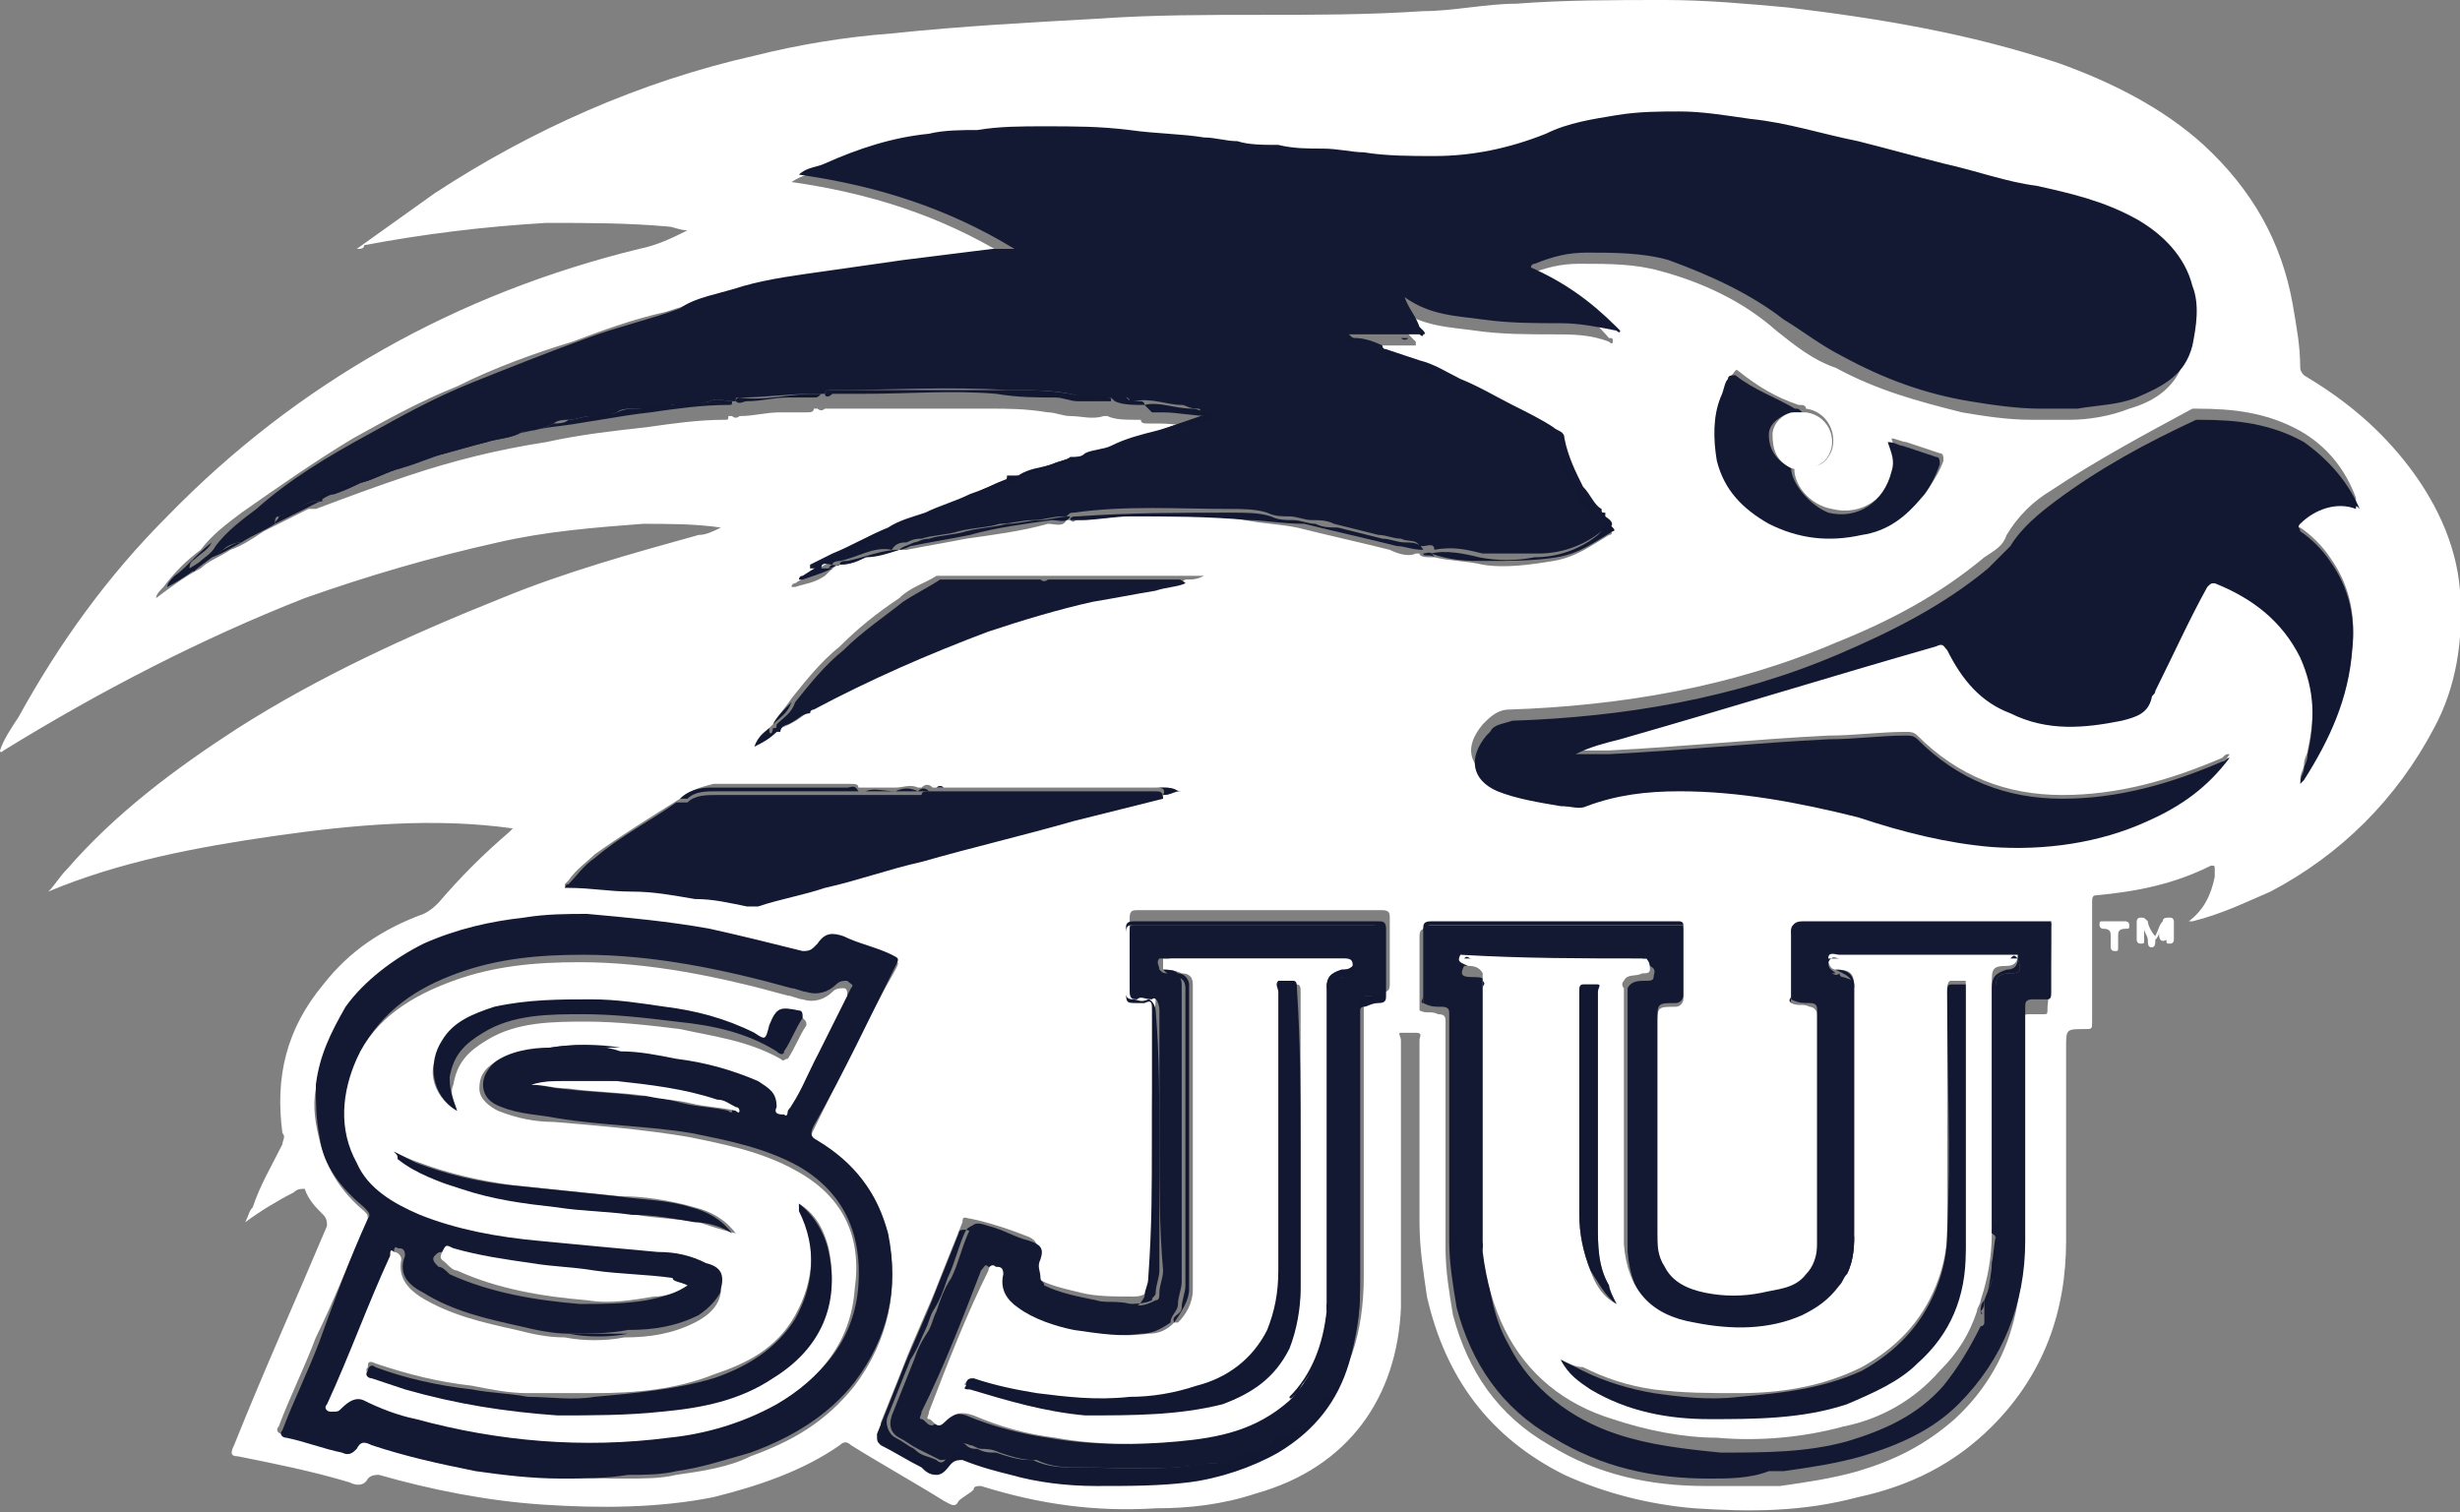 <?xml version="1.0" encoding="utf-8"?>
<!-- Generator: Adobe Illustrator 21.0.0, SVG Export Plug-In . SVG Version: 6.00 Build 0)  -->
<svg version="1.1" id="Layer_1" xmlns="http://www.w3.org/2000/svg" xmlns:xlink="http://www.w3.org/1999/xlink" x="0px" y="0px"
	 viewBox="0 0 66.2 40.7" style="enable-background:new 0 0 66.2 40.7;" xml:space="preserve">
<rect x="0" y="0" width="66.2" height="40.7" fill="#808080" stroke="none"/>
<style type="text/css">
	.st0{fill-rule:evenodd;clip-rule:evenodd;fill:#FFFFFF;}
	.st1{fill-rule:evenodd;clip-rule:evenodd;fill:#131933;}
	.st2{fill-rule:evenodd;clip-rule:evenodd;fill:#131832;}
</style>
<g>
	<path class="st0" d="M9.6,6.7c0.7-0.5,1.4-1,2.1-1.5c2.6-1.7,5.5-3,8.6-3.7c1.2-0.3,2.4-0.5,3.7-0.6c1.9-0.2,3.8-0.3,5.6-0.4
		c1.4-0.1,2.9-0.1,4.3-0.1c1.5,0,2.9,0,4.4-0.1c0.8,0,1.7-0.2,2.5-0.2C42.1,0,43.4,0,44.8,0c1.1,0,2.2,0.1,3.3,0.2
		c2.5,0.3,4.9,0.7,7.3,1.5c1.4,0.5,2.8,1.2,3.9,2.2c1.3,1.2,2.1,2.6,2.4,4.3c0.1,0.6,0.2,1.1,0.2,1.7c0,0.1,0.1,0.2,0.1,0.2
		c1,0.6,1.9,1.3,2.7,2.3c0.8,1,1.4,2.2,1.5,3.5c0.1,1.3-0.1,2.6-0.7,3.7c-1,1.9-2.5,3.4-4.4,4.4c-0.7,0.3-1.3,0.6-2.1,0.8
		c0,0-0.1,0-0.1,0c0.4-0.3,0.6-0.7,0.7-1.2c0-0.1,0-0.1,0-0.2c0-0.1,0-0.1-0.1-0.1c-1,0.5-2,0.7-3.1,0.8c-0.1,0-0.1,0.1-0.1,0.2
		c0,1.1,0,2.1,0,3.2c0,0.2,0,0.2-0.2,0.2c-0.5,0-0.5,0-0.5,0.5c0,1.7,0,3.5,0,5.2c0,1.9-0.6,3.6-2,5c-1,1-2.2,1.6-3.6,1.9
		c-1.5,0.4-2.9,0.4-4.4,0.3c-1.2-0.1-2.4-0.4-3.5-0.9c-2-1-3.2-2.6-3.7-4.8c-0.1-0.7-0.2-1.3-0.2-2c0-1.6,0-3.3,0-4.9
		c0-0.1,0.1-0.2-0.1-0.2c-0.1,0-0.3,0-0.4,0c-0.1,0,0,0.1,0,0.2c0,1.2,0,2.4,0,3.6c0,1.2,0,2.4,0,3.6c-0.1,2.4-1.4,4.3-3.9,5
		c-0.9,0.3-1.8,0.4-2.7,0.4c-1.6,0.1-3.1-0.1-4.7-0.6c-0.1,0-0.2,0-0.2,0.1c-0.1,0.1-0.3,0.2-0.4,0.3c-0.1,0.2-0.2,0.1-0.4,0
		c-0.8-0.5-1.7-1-2.5-1.5c-0.1-0.1-0.2-0.1-0.3,0c-1,0.7-2.2,1.1-3.4,1.4c-1.5,0.3-3.1,0.3-4.6,0.2c-1.5-0.1-3-0.4-4.4-0.8
		c-0.1,0-0.2,0-0.3,0.1c-0.1,0.2-0.3,0.2-0.5,0.1c-1-0.3-2-0.5-3-0.7c-0.2,0-0.2-0.1-0.1-0.3c0.8-2,1.7-4,2.5-5.9
		c0-0.1,0-0.2-0.1-0.3c-0.2-0.2-0.4-0.4-0.5-0.7C8.1,32,8,32,7.9,32.1c-0.4,0.2-0.9,0.5-1.3,0.8c0.1-0.2,0.1-0.3,0.2-0.4
		c0.2-0.6,0.5-1.1,0.8-1.7c0-0.1,0.1-0.2,0-0.3c-0.2-1.5,0.1-2.8,1.1-4c0.7-0.9,1.6-1.5,2.7-1.9c0.2-0.1,0.3-0.2,0.4-0.3
		c0.6-0.7,1.2-1.3,1.9-1.9c0,0,0.1-0.1,0.1-0.1c-2.1-0.3-4.3-0.1-6.4,0.2c-2.1,0.3-4.2,0.7-6.1,1.5c0.2-0.2,0.3-0.4,0.5-0.6
		c1.3-1.5,2.9-2.7,4.6-3.8c2.2-1.4,4.6-2.5,7.1-3.5c1.7-0.7,3.5-1.2,5.3-1.7c0.2,0,0.4-0.1,0.6-0.2c-0.7-0.1-1.4-0.1-2.1-0.1
		c-1.3,0.1-2.6,0.2-3.9,0.5c-1.8,0.4-3.5,0.9-5.2,1.5c-2.8,1.1-5.5,2.5-8.1,4.1c0,0-0.1,0.1-0.1,0c0.1-0.3,0.3-0.6,0.5-0.9
		c1.1-2,2.4-3.8,4-5.4c3.5-3.6,7.8-6,12.7-7.2c0.5-0.1,0.9-0.3,1.3-0.5c-0.2,0-0.4-0.1-0.5-0.1c-1.1-0.1-2.2-0.1-3.3-0.1
		c-1.7,0.1-3.3,0.3-4.9,0.6C9.8,6.7,9.7,6.7,9.6,6.7C9.6,6.7,9.6,6.7,9.6,6.7z M20.8,19.5C20.7,19.5,20.7,19.5,20.8,19.5L20.8,19.5
		c-0.2,0.2-0.4,0.3-0.4,0.5c0,0,0,0,0,0c0,0,0,0,0,0c0,0,0,0,0,0c0.2-0.1,0.4-0.2,0.6-0.4h0c0.3-0.1,0.6-0.3,0.8-0.5
		c0,0,0.1,0,0.1-0.1c1.5-0.9,3.1-1.5,4.7-2.1c0.9-0.3,1.9-0.6,2.8-0.8c0.6-0.1,1.1-0.3,1.7-0.3c0.3,0,0.5,0,0.8-0.2
		c0.2,0,0.3,0,0.5-0.1c-1.5,0-3,0-4.5,0c-0.8,0-1.6,0-2.5,0c-0.1,0-0.1,0-0.2,0c-0.3,0.2-0.7,0.3-1,0.6c-0.6,0.4-1.1,0.8-1.6,1.3
		c-0.5,0.4-0.9,0.9-1.3,1.4C21.1,19.1,20.9,19.3,20.8,19.5L20.8,19.5z M22.6,15.2L22.6,15.2c0.2,0,0.5-0.1,0.7-0.2
		c0.3-0.1,0.6-0.1,0.9-0.2h0c0.1,0,0.1,0,0.2,0c0.5-0.1,1.1-0.2,1.6-0.3c0.7-0.1,1.5-0.2,2.2-0.4c0.2,0,0.4,0.1,0.5-0.1
		c0,0,0.1,0,0.1,0c0.1,0.1,0.1,0,0.2,0c0.4,0,0.9-0.1,1.3-0.1c1.1,0,2.2-0.1,3.2,0.1c0.5,0.1,0.9,0.1,1.4,0.2
		c0.8,0.2,1.7,0.4,2.5,0.6c0.2,0.1,0.5,0.2,0.7,0.1c0,0,0,0,0.1,0c0,0.1,0.2,0.1,0.3,0.1l0,0c0,0,0.1,0,0.1,0
		c0.4,0.1,0.9,0.1,1.3,0.2c0.6,0.1,1.3,0,1.9-0.1c0.6-0.1,1-0.4,1.5-0.7c0.1,0,0.1-0.1,0-0.1c-0.1-0.1-0.2-0.2-0.3-0.3l0,0
		c0,0,0-0.1-0.1-0.1l0,0c0-0.1-0.1-0.2-0.2-0.3c-0.4-0.5-0.7-1.1-0.8-1.7c0-0.1-0.1-0.2-0.2-0.2c-0.3-0.1-0.6-0.3-0.8-0.4
		c-1-0.5-2-1-3-1.4c-0.3-0.1-0.6-0.3-0.9-0.4c-0.2-0.1-0.4-0.2-0.7-0.2c0.1-0.1,0.1,0,0.2,0c0.4,0,0.8,0,1.2,0c0.1,0,0.2,0,0.2,0
		c0,0,0.1,0,0.1,0c0,0,0.1,0,0.1,0c0,0,0-0.1,0-0.1c0,0-0.1-0.1-0.1-0.1c-0.2-0.2-0.3-0.4-0.4-0.8c0.7,0.5,1.4,0.5,2.1,0.6
		c0.7,0.1,1.4,0.1,2.1,0.1c0.5,0,1,0,1.5,0.2c0,0,0.1,0.1,0.1,0c0-0.1,0-0.1-0.1-0.1c-0.6-0.7-1.4-1.3-2.3-1.6c0,0,0.1,0,0.1-0.1
		c0.5-0.2,0.9-0.3,1.4-0.3c0.8,0,1.5,0,2.2,0.2c1.1,0.3,2.2,0.8,3.1,1.6c0.5,0.4,1,0.8,1.6,1c1.1,0.6,2.2,0.9,3.4,1.2
		c0.6,0.1,1.2,0.2,1.9,0.2c0.3,0,0.7,0,1,0c0.5,0,1.1-0.1,1.6-0.3c0.7-0.2,1.3-0.6,1.5-1.4c0.1-0.5,0.2-1.1,0-1.6
		c-0.2-0.8-0.8-1.4-1.5-1.8c-0.8-0.5-1.8-0.7-2.7-0.9c-0.8-0.2-1.6-0.4-2.4-0.6c-0.8-0.2-1.5-0.4-2.3-0.6c-1-0.2-1.9-0.4-2.9-0.6
		c-0.6-0.1-1.2-0.2-1.9-0.2c-0.6,0-1.2,0-1.7,0.1c-0.7,0.1-1.3,0.2-1.9,0.5c-1,0.4-2,0.6-3,0.6c-0.7,0-1.3,0-1.9-0.1
		c-0.4,0-0.8-0.1-1.1-0.1c-0.4,0-0.9-0.1-1.3-0.1c-0.3,0-0.7-0.1-1.1-0.1c-0.3,0-0.6-0.1-0.9-0.1c-0.7-0.1-1.4-0.1-2-0.2
		c-0.8-0.1-1.5-0.1-2.3-0.1c-0.6,0-1.2,0-1.8,0.1c-0.4,0-0.9,0.1-1.3,0.1c-1,0.1-1.9,0.4-2.8,0.7c-0.2,0.1-0.4,0.1-0.7,0.3
		c2.1,0.3,4,0.9,5.8,2c-0.2,0.1-0.4,0-0.6,0c-0.8,0.1-1.6,0.2-2.4,0.3c-0.7,0.1-1.4,0.2-2.1,0.3c-0.7,0.1-1.5,0.3-2.2,0.4
		c-0.6,0.1-1.3,0.3-1.9,0.5c-0.9,0.2-1.7,0.5-2.5,0.8c-1,0.3-2.1,0.7-3.1,1.2c-1,0.4-1.9,0.9-2.8,1.4c-1,0.6-2,1.3-3,2
		c-0.4,0.3-0.8,0.6-1.1,1c-0.4,0.3-0.7,0.6-1,1c-0.1,0.1-0.2,0.2-0.2,0.3c0,0,0,0,0,0c0,0,0,0,0,0c0.4-0.3,0.8-0.6,1.2-0.8
		c0.2-0.2,0.5-0.3,0.8-0.5c0.3-0.1,0.6-0.3,0.9-0.5c0.4-0.2,0.8-0.4,1.2-0.6l0,0c0.1,0,0.1,0,0.2,0c0.8-0.3,1.6-0.6,2.5-0.9
		c1.2-0.4,2.4-0.7,3.7-0.9c0.9-0.2,1.8-0.3,2.7-0.4c0.7-0.1,1.4-0.2,2.1-0.2c0.1,0,0.1,0,0.1-0.1c0,0,0,0,0.1,0c0.1,0.1,0.2,0,0.2,0
		c0.4,0,0.7-0.1,1.1-0.1c0.2,0,0.5,0,0.7,0c0.1,0,0.2,0,0.2-0.1c0,0,0,0,0.1,0c0.1,0.1,0.2,0,0.2,0c0.3,0,0.6,0,0.9,0
		c1.2,0,2.3,0,3.5,0c0.5,0,1,0,1.6,0.1c0.2,0,0.4,0.1,0.6,0.1c0.3,0,0.6,0.1,0.9,0c0,0,0.1,0,0.1,0c0.2,0.1,0.5,0.1,0.8,0.1
		c0,0,0,0,0.1,0c0,0.1,0.1,0.1,0.2,0.1c0.1,0,0.2,0,0.3,0c0.4,0,0.9,0.1,1.3,0.1h0c0,0.1,0,0.1-0.1,0.1c-0.8,0.2-1.6,0.5-2.4,0.7
		c-0.3,0.1-0.7,0.2-1,0.3v0c-0.3,0-0.5,0.2-0.8,0.2c-0.3,0.1-0.6,0.2-0.9,0.3l0,0c-0.5,0.1-0.9,0.3-1.3,0.4c-1.3,0.5-2.6,1-3.8,1.7
		c-0.3,0.2-0.5,0.3-0.8,0.5c0,0-0.1,0-0.1,0.1c0,0,0.1,0,0.1,0c0.3-0.1,0.5-0.1,0.8-0.3h0C22.4,15.3,22.5,15.2,22.6,15.2z M48.6,11
		c0-0.1-0.1-0.1-0.2-0.1c-0.6-0.2-1.1-0.5-1.6-0.9c-0.1-0.1-0.1,0-0.2,0.1c-0.1,0.2-0.1,0.4-0.2,0.5c-0.2,0.6-0.2,1.2-0.1,1.7
		c0.2,0.8,0.7,1.3,1.4,1.7c0.8,0.4,1.6,0.5,2.5,0.3c0.6-0.1,1.2-0.5,1.6-1c0.2-0.3,0.4-0.6,0.5-0.9c0-0.1,0-0.2-0.1-0.2
		c-0.3-0.1-0.6-0.2-0.9-0.3c-0.1,0-0.3-0.1-0.4-0.1c0.1,0.3,0.1,0.5,0.1,0.8c-0.2,0.8-0.9,1.3-1.7,1.1c-0.6-0.1-1.1-0.7-1-1.2
		c0.4,0.1,0.7,0.1,0.9-0.2C49.5,11.9,49.3,11.1,48.6,11z M18.3,21.5C18.2,21.5,18.2,21.5,18.3,21.5c-0.8,0.5-1.6,1-2.3,1.5
		c-0.2,0.2-0.5,0.4-0.7,0.7c0,0-0.1,0.1-0.1,0.1c0,0.1,0.1,0,0.1,0c0.6,0,1.1,0,1.7,0.1c0.6,0,1.1,0.1,1.7,0.2
		c0.5,0.1,0.9,0.1,1.4,0.2c0.1,0,0.2,0,0.3,0c0.6-0.2,1.2-0.3,1.8-0.5c0.9-0.2,1.7-0.5,2.6-0.7c1.4-0.4,2.7-0.7,4.1-1.1
		c0.8-0.2,1.6-0.4,2.4-0.6c0.2,0,0.3-0.1,0.5-0.1c-0.1,0-0.3-0.1-0.4-0.1c-2,0-3.9,0-5.9,0c-0.1,0-0.2,0-0.2,0c-0.1,0-0.2,0-0.2,0
		c-0.1-0.1-0.2-0.1-0.3,0c0,0,0,0-0.1,0c-0.2-0.1-0.4,0-0.6,0c-0.3,0-0.5,0-0.8,0c-0.1,0-0.2,0-0.2,0c0-0.1-0.1-0.1-0.2-0.1
		c-1.2,0-2.5,0-3.7,0C18.8,21.2,18.5,21.3,18.3,21.5z M55.2,24.9c0-0.1-0.1,0-0.2,0c-2.2,0-4.4,0-6.6,0c-0.2,0-0.2,0-0.2,0.2
		c0,0.6,0,1.1,0,1.7c0,0.1,0,0.1,0,0.2c0.2,0.1,0.3,0,0.5,0.1c0.1,0,0.2,0.1,0.2,0.2c0,2.1,0,4.2,0,6.3c0,0.3-0.1,0.6-0.3,0.8
		c-0.3,0.3-0.8,0.4-1.2,0.5c-0.5,0.1-1,0-1.5,0c-0.4-0.1-0.8-0.2-1.1-0.7c-0.2-0.3-0.2-0.6-0.2-0.9c0-1.9,0-3.8,0-5.7
		c0-0.5,0-0.5,0.5-0.5c0.1,0,0.2-0.1,0.2-0.2c0-0.6,0-1.3,0-1.9c0-0.1-0.1,0-0.2,0c-2.2,0-4.4,0-6.7,0c-0.1,0-0.2,0-0.2,0.2
		c0,0.6,0,1.2,0,1.8c0,0.1,0,0.1,0,0.2c0.2,0.1,0.3,0,0.5,0.1c0.2,0,0.2,0.1,0.2,0.2c0,2,0,4,0,6.1c0,0.6,0.1,1.2,0.2,1.8
		c0.4,1.5,1.2,2.7,2.6,3.5c1.3,0.8,2.7,1.1,4.2,1.1c0,0,0.1,0,0.1,0c0.5,0,0.9,0,1.4,0c0,0,0.1,0,0.1,0c0.1,0,0.3,0,0.4,0
		c0.7-0.1,1.4-0.2,2.1-0.4c1-0.3,1.8-0.7,2.6-1.4c1.3-1.2,1.8-2.7,1.8-4.4c0-2.1,0-4.2,0-6.3c0-0.1,0-0.2,0.2-0.2c0.1,0,0.2,0,0.4,0
		c0.1,0,0.1,0,0.1-0.2C55.2,26.2,55.2,25.5,55.2,24.9z M16.9,39.8c0.4,0,0.9,0,1.3-0.1c0.7-0.1,1.4-0.2,2-0.5c1.1-0.4,2-0.9,2.8-1.9
		c0.9-1.2,1.2-2.6,0.9-4c-0.2-1.1-0.9-2-1.9-2.5c-0.2-0.1-0.2-0.2-0.1-0.4c0.7-1.4,1.4-2.9,2.2-4.3c0.1-0.2,0.1-0.2-0.1-0.3
		c-0.4-0.1-0.9-0.3-1.3-0.5c-0.3-0.1-0.5-0.1-0.7,0.2c0,0-0.1,0.1-0.1,0.1c-0.1,0.1-0.2,0.1-0.3,0.1c-0.8-0.2-1.7-0.4-2.5-0.6
		c-1.1-0.2-2.2-0.3-3.3-0.4c-0.6,0-1.2,0-1.7,0.1c-0.9,0.1-1.8,0.3-2.7,0.7c-0.8,0.4-1.5,0.9-2.1,1.7c-0.4,0.6-0.7,1.3-0.8,2.1
		c-0.1,0.5,0,1,0.1,1.4c0.2,0.8,0.6,1.4,1.2,1.9c0.1,0.1,0.1,0.1,0.1,0.3C9.4,33.9,9,35,8.5,36c-0.3,0.8-0.7,1.6-1,2.4
		c-0.1,0.1,0,0.2,0.1,0.2c0.5,0.1,1,0.2,1.5,0.4c0.2,0,0.3,0,0.4-0.1c0.1-0.2,0.2-0.2,0.4-0.1c0.9,0.3,1.9,0.6,2.8,0.7
		c0.8,0.1,1.6,0.2,2.3,0.2c0,0,0,0,0,0C15.7,39.8,16.3,39.8,16.9,39.8C16.9,39.8,16.9,39.8,16.9,39.8z M60,20.3
		c-0.1,0-0.1,0-0.2,0.1c-1.4,0.6-2.8,1-4.3,1c-1.5,0-2.8-0.5-3.9-1.6c-0.1-0.1-0.2-0.1-0.3-0.1c-0.7,0-1.4,0.1-2.1,0.1
		c-2,0.1-3.9,0.3-5.9,0.4c-0.3,0-0.6,0-0.9,0c0.4-0.2,0.8-0.3,1.2-0.4c2.8-0.8,5.7-1.7,8.5-2.5c0.2,0,0.2,0,0.3,0.1
		c0.4,0.8,0.9,1.3,1.7,1.7c1,0.4,2,0.4,3,0.2c0.4-0.1,0.7-0.2,0.8-0.6c0-0.1,0.1-0.1,0.1-0.2c0.5-0.9,0.9-1.8,1.4-2.8
		c0-0.1,0.1-0.2,0.2-0.1c1,0.4,1.9,0.9,2.3,2c0.4,0.8,0.4,1.7,0.2,2.6c0,0.1-0.1,0.2-0.1,0.4c0,0.1-0.1,0.2-0.1,0.4
		c0,0,0.1,0,0.1-0.1c0.7-1.1,1.2-2.2,1.3-3.5c0.1-0.9-0.1-1.7-0.6-2.4c-0.2-0.3-0.5-0.6-0.8-0.8c-0.1,0-0.1-0.1,0-0.2
		c0.4-0.4,0.9-0.6,1.5-0.4c0,0,0,0,0,0c0,0,0,0,0,0c0,0,0,0,0,0c0-0.1,0-0.1,0-0.2c-0.3-0.8-0.8-1.4-1.5-1.8
		C61,11.1,60.1,11,59.1,11c0,0-0.1,0-0.1,0c-1.3,0.7-2.6,1.4-3.8,2.2c-0.5,0.3-0.9,0.7-1.2,1.2c-0.1,0.3-0.3,0.4-0.6,0.6
		c-1.2,1-2.5,1.7-4,2.3c-2.8,1.2-5.8,1.7-8.8,1.8c-0.2,0-0.4,0.1-0.6,0.3c0,0-0.1,0.1-0.1,0.1c-0.5,0.6-0.4,1.1,0.3,1.5
		c0.5,0.3,1.1,0.4,1.7,0.4c0.2,0,0.4,0.1,0.7,0c0.8-0.3,1.7-0.4,2.5-0.4c1.6,0,3.3,0.3,4.8,0.7c1.2,0.3,2.4,0.7,3.6,0.8
		c1.5,0.1,2.9-0.1,4.2-0.7C58.7,21.6,59.5,21.1,60,20.3C60,20.3,60.1,20.3,60,20.3C60,20.3,60,20.3,60,20.3z M31,30.7
		c0,1.2,0,2.3,0,3.4c0,0.2,0,0.3-0.1,0.5c0,0.2-0.1,0.3-0.4,0.3c-0.5,0-1,0-1.4-0.1c-0.4-0.1-0.9-0.2-1.2-0.4
		c-0.1-0.1-0.1-0.1-0.1-0.2c0-0.2,0.1-0.4,0.1-0.6c0-0.1,0-0.2-0.2-0.3c-0.5-0.2-1.1-0.4-1.6-0.5c-0.1,0-0.2-0.1-0.2,0.1
		c-0.2,0.5-0.4,1-0.6,1.5c-0.3,0.8-0.7,1.6-1,2.4c-0.2,0.5-0.4,1-0.6,1.5c0,0.1,0,0.2,0.1,0.3c0.4,0.2,0.7,0.4,1.1,0.6
		c0.1,0.1,0.3,0.2,0.4,0.2c0.2,0,0.3-0.2,0.4-0.3c0,0,0,0,0,0c0.1-0.1,0.2-0.1,0.3-0.1c0.4,0.1,0.8,0.3,1.3,0.4
		c0.8,0.2,1.5,0.3,2.3,0.3c0.8,0,1.6,0,2.5-0.1c0.8-0.1,1.7-0.3,2.4-0.8c0.9-0.5,1.5-1.3,1.9-2.4c0.2-0.6,0.3-1.3,0.3-2
		c0-2.4,0-4.9,0-7.3c0-0.1,0-0.1,0-0.2c0,0,0-0.1,0.1-0.1c0.2,0,0.3-0.1,0.4-0.1c0.1,0,0.2,0,0.2-0.2c0-0.6,0-1.2,0-1.8
		c0-0.1,0-0.2-0.2-0.2c-2.2,0-4.4,0-6.6,0c-0.1,0-0.2,0-0.2,0.2c0,0.5,0,1.1,0,1.6c0,0.3,0,0.3,0.3,0.4c0.1,0,0.1,0,0.2,0
		c0.2,0,0.2,0.1,0.2,0.2C31,28.4,31,29.6,31,30.7z"/>
	<path class="st0" d="M58.1,25.1c0,0.1-0.1,0.2-0.1,0.2c0,0.1,0,0.2-0.1,0.2c-0.1,0-0.1-0.1-0.1-0.2c0-0.1-0.1-0.2-0.1-0.3
		c0,0.1,0,0.2,0,0.3c0,0.1,0,0.1-0.1,0.1c-0.1,0-0.1-0.1-0.1-0.1c0-0.2,0-0.3,0-0.5c0,0,0-0.1,0.1-0.1c0.1,0,0.1,0,0.2,0.1
		c0,0.1,0.1,0.3,0.2,0.4c0.1-0.2,0.1-0.3,0.2-0.4c0-0.1,0.1-0.1,0.2-0.1c0.1,0,0.1,0.1,0.1,0.1c0,0.2,0,0.3,0,0.5c0,0,0,0.1-0.1,0.1
		c-0.1,0-0.1,0-0.1-0.1C58.1,25.4,58.1,25.2,58.1,25.1C58.1,25.1,58.1,25.1,58.1,25.1z"/>
	<path class="st0" d="M57,24.8c0.1,0,0.1,0,0.2,0c0,0,0.1,0,0.1,0.1c0,0.1,0,0.1-0.1,0.1c-0.2,0-0.2,0.1-0.2,0.2c0,0.1,0,0.2,0,0.3
		c0,0.1,0,0.1-0.1,0.1c-0.1,0-0.1-0.1-0.1-0.1c0-0.1,0-0.2,0-0.3c0-0.1,0-0.2-0.2-0.2c0,0-0.1,0-0.1-0.1c0-0.1,0-0.1,0.1-0.1
		C56.8,24.8,56.9,24.8,57,24.8z"/>
	<path class="st0" d="M9.6,6.7C9.6,6.7,9.6,6.7,9.6,6.7C9.6,6.7,9.6,6.7,9.6,6.7C9.6,6.7,9.6,6.7,9.6,6.7z"/>
	<path class="st1" d="M30,10.8C30,10.8,29.9,10.8,30,10.8c-0.1-0.1-0.1-0.1-0.2-0.1c-0.3,0-0.7,0-1-0.1c-0.5-0.1-1.1-0.1-1.7-0.1
		c-1.6-0.1-3.1,0-4.7,0c-0.1,0-0.2,0-0.2,0.1c0,0,0,0-0.1,0c-0.1,0-0.1,0-0.2,0c-0.7,0-1.3,0.1-2,0.1c-0.1,0-0.1,0-0.1,0.1
		c0,0,0,0-0.1,0c-0.2,0-0.4-0.1-0.6,0c-0.3,0.1-0.7,0.1-1,0.1c-0.3,0.1-0.6,0.1-1,0.1c-0.2,0-0.4,0-0.5,0.1
		c-0.2,0.1-0.5,0.1-0.7,0.1c-0.2,0-0.4,0.1-0.6,0.1c-0.1,0-0.3,0-0.4,0.1c-0.2,0.1-0.5,0.2-0.7,0.2c0,0-0.1,0-0.1,0
		c-0.3,0.2-0.7,0.2-1,0.3c-0.4,0.1-0.7,0.2-1.1,0.3c-0.4,0.1-0.8,0.2-1.2,0.4c-0.4,0.1-0.7,0.3-1.1,0.4c-0.2,0.1-0.5,0.2-0.7,0.3
		c-0.1,0-0.3,0.1-0.4,0.2l0,0c-0.1,0-0.2,0-0.2,0c-0.3,0.1-0.5,0.3-0.9,0.4c-0.1,0-0.1,0.1-0.1,0.2c-0.3,0.2-0.6,0.3-0.9,0.5
		c-0.2,0-0.4,0.1-0.5,0.2c-0.3,0.2-0.6,0.4-0.8,0.6c0-0.2,0.1-0.2,0.2-0.3c0.1-0.1,0.3-0.2,0.4-0.4c0.3-0.4,0.7-0.7,1.1-1
		c0.9-0.8,1.9-1.4,3-2c0.9-0.5,1.8-1,2.8-1.4c1-0.4,2-0.8,3.1-1.2c0.8-0.3,1.7-0.5,2.5-0.8C18.7,8,19.4,7.9,20,7.7
		c0.7-0.2,1.5-0.3,2.2-0.4c0.7-0.1,1.4-0.2,2.1-0.3c0.8-0.1,1.6-0.2,2.4-0.3c0.2,0,0.4,0,0.6,0c-1.8-1.1-3.7-1.7-5.8-2
		c0.2-0.2,0.5-0.2,0.7-0.3C23.1,4,24,3.7,25,3.6c0.4-0.1,0.9-0.1,1.3-0.1c0.6-0.1,1.2-0.1,1.8-0.1c0.8,0,1.5,0,2.3,0.1
		c0.7,0.1,1.4,0.1,2,0.2c0.3,0,0.6,0.1,0.9,0.1c0.3,0.1,0.7,0.1,1.1,0.1C34.8,4,35.2,4,35.6,4c0.4,0,0.8,0.1,1.1,0.1
		c0.6,0.1,1.3,0.1,1.9,0.1c1,0,2-0.2,3-0.6c0.6-0.3,1.3-0.4,1.9-0.5c0.6-0.1,1.2-0.1,1.7-0.1c0.6,0,1.2,0.1,1.9,0.2
		c1,0.1,1.9,0.4,2.9,0.6c0.8,0.2,1.5,0.4,2.3,0.6C53.2,4.6,54,4.9,54.8,5c0.9,0.2,1.8,0.4,2.7,0.9c0.7,0.4,1.3,1,1.5,1.8
		c0.2,0.5,0.1,1.1,0,1.6c-0.2,0.8-0.8,1.1-1.5,1.4c-0.5,0.2-1,0.2-1.6,0.3c-0.3,0-0.7,0-1,0c-0.6,0-1.3-0.1-1.9-0.2
		c-1.2-0.2-2.3-0.6-3.4-1.2c-0.6-0.3-1.1-0.7-1.6-1c-0.9-0.7-2-1.2-3.1-1.6c-0.7-0.2-1.5-0.2-2.2-0.2c-0.5,0-0.9,0.1-1.4,0.3
		c0,0-0.1,0-0.1,0.1c0.9,0.4,1.6,0.9,2.3,1.6c0,0,0.1,0.1,0.1,0.1c0,0.1-0.1,0-0.1,0c-0.5-0.1-1-0.2-1.5-0.2c-0.7,0-1.4,0-2.1-0.1
		c-0.7-0.1-1.4-0.1-2.1-0.6c0.1,0.3,0.3,0.5,0.4,0.8c0,0,0.1,0.1,0.1,0.1c0,0,0.1,0.1,0,0.1c0,0.1-0.1,0-0.1,0c0,0-0.1,0-0.1,0
		c-0.6,0-1.2,0-1.8,0c0.1,0.1,0.1,0.1,0.2,0.1c0.2,0,0.5,0.1,0.7,0.2c0,0,0,0.1,0.1,0.1c0.3,0.1,0.6,0.2,0.9,0.3
		c0.4,0.1,0.7,0.3,1.1,0.5c0.5,0.2,1,0.5,1.4,0.7c0.4,0.2,0.8,0.4,1.1,0.6c0.1,0.1,0.3,0.1,0.3,0.3c0.1,0.5,0.3,0.9,0.5,1.3
		c0.2,0.2,0.3,0.5,0.5,0.6l0,0c0,0.1,0,0.1,0.1,0.1l0,0c0,0,0,0.1,0,0.1c0.3,0.2,0.2,0.3-0.1,0.4c-0.5,0.4-1.1,0.6-1.7,0.6
		c-0.5,0-1,0-1.5,0c-0.4-0.1-0.8-0.2-1.3-0.1l0,0c0-0.2-0.2-0.1-0.3-0.1c0,0,0,0-0.1,0c-0.1-0.2-0.3-0.1-0.5-0.2
		c-0.2,0-0.4-0.1-0.6-0.1c-0.4-0.1-0.8-0.2-1.2-0.3c-0.2-0.1-0.4-0.1-0.6-0.1c-0.2,0-0.4-0.1-0.6-0.1c-0.2,0-0.4,0-0.6-0.1
		c-0.3-0.1-0.7-0.1-1-0.1c-1.4,0-2.8-0.1-4.2,0.1c-0.1,0-0.1,0-0.2,0.1c0,0-0.1,0-0.1,0c-0.3,0-0.5,0.1-0.8,0.1
		c-0.3,0-0.6,0.1-0.9,0.1c0,0,0,0,0,0c-0.3,0.1-0.7,0.1-1.1,0.2c-0.3,0.1-0.7,0.1-1,0.2c-0.1,0-0.2,0-0.4,0.1c-0.1,0-0.3,0-0.4,0.2
		h0c-0.5-0.1-0.9,0.2-1.4,0.3c0,0-0.2,0-0.2,0.1l0,0c-0.1,0-0.3-0.1-0.3,0.1h0c-0.1,0-0.2,0-0.2,0c0,0-0.1,0-0.1,0c0,0,0,0,0-0.1
		c0.2-0.1,0.4-0.2,0.6-0.3c0.5-0.2,1-0.5,1.5-0.7c0.3-0.2,0.7-0.3,1-0.4c0.4-0.2,0.8-0.3,1.2-0.5c0.3-0.1,0.5-0.2,0.8-0.3
		c0.1,0,0.2,0,0.2-0.2l0,0c0.1,0,0.2,0,0.3,0c0.3-0.1,0.6-0.2,0.9-0.3c0.2-0.1,0.4-0.1,0.5-0.2v0c0.2,0,0.3,0,0.4-0.1
		c0.2-0.1,0.5-0.1,0.7-0.2c0.4-0.2,0.8-0.3,1.2-0.4c0.4-0.1,0.8-0.3,1.2-0.3c0.1,0,0.1-0.1,0.1-0.1c0-0.1-0.1,0-0.1-0.1h0
		c0-0.1,0-0.1-0.1-0.1c-0.2,0-0.3-0.1-0.4-0.1c-0.4,0-0.8-0.2-1.3-0.1c0,0,0,0-0.1,0c0,0,0-0.1-0.1-0.1C30.5,10.8,30.2,10.8,30,10.8
		z"/>
	<path class="st2" d="M63.4,13.7c-0.5-0.2-1.1,0-1.5,0.4c-0.1,0.1,0,0.1,0,0.2c0.3,0.2,0.6,0.5,0.8,0.8c0.5,0.7,0.7,1.5,0.6,2.4
		c-0.1,1.3-0.6,2.4-1.3,3.5c0,0,0,0-0.1,0.1c0-0.2,0.1-0.3,0.1-0.4c0-0.1,0.1-0.2,0.1-0.4c0.2-0.9,0.2-1.7-0.2-2.6
		c-0.5-1-1.3-1.6-2.3-2c-0.1,0-0.1,0-0.2,0.1c-0.5,0.9-0.9,1.8-1.4,2.8c0,0.1-0.1,0.1-0.1,0.2c-0.1,0.4-0.4,0.5-0.8,0.6
		c-1,0.2-2,0.3-3-0.2c-0.8-0.3-1.3-0.9-1.7-1.7c-0.1-0.1-0.1-0.2-0.3-0.1c-2.8,0.8-5.7,1.7-8.5,2.5c-0.4,0.1-0.8,0.2-1.2,0.4
		c0.3,0,0.6,0,0.9,0c2-0.1,3.9-0.3,5.9-0.4c0.7,0,1.4-0.1,2.1-0.1c0.1,0,0.2,0,0.3,0.1c1.1,1.1,2.4,1.6,3.9,1.6c1.5,0,2.9-0.4,4.3-1
		c0.1,0,0.1-0.1,0.2-0.1l0,0c-0.6,0.8-1.3,1.3-2.2,1.7c-1.3,0.6-2.8,0.8-4.2,0.7c-1.2-0.1-2.4-0.4-3.6-0.8c-1.6-0.4-3.2-0.7-4.8-0.7
		c-0.9,0-1.7,0.1-2.5,0.4c-0.2,0.1-0.4,0-0.7,0c-0.6-0.1-1.2-0.2-1.7-0.4c-0.7-0.3-0.8-0.9-0.3-1.5c0,0,0.1-0.1,0.1-0.1
		c0.1-0.2,0.3-0.2,0.6-0.3c3-0.1,6-0.6,8.8-1.8c1.4-0.6,2.8-1.3,4-2.3c0.2-0.2,0.4-0.4,0.6-0.6c0.3-0.5,0.8-0.9,1.2-1.2
		c1.2-0.9,2.5-1.6,3.8-2.2c0,0,0.1,0,0.1,0c1,0,1.9,0.1,2.8,0.6c0.7,0.5,1.2,1.1,1.5,1.8C63.4,13.6,63.4,13.6,63.4,13.7L63.4,13.7z"
		/>
	<path class="st1" d="M15.1,39.8c-0.8,0-1.6-0.1-2.3-0.2c-1-0.2-1.9-0.4-2.8-0.7c-0.2-0.1-0.3-0.1-0.4,0.1c-0.1,0.1-0.2,0.2-0.4,0.1
		c-0.5-0.1-1-0.3-1.5-0.4c-0.1,0-0.2-0.1-0.1-0.2c0.3-0.8,0.7-1.6,1-2.4C9,35,9.4,33.9,9.9,32.8c0.1-0.1,0-0.2-0.1-0.3
		c-0.6-0.5-1.1-1.1-1.2-1.9c-0.1-0.5-0.1-0.9-0.1-1.4c0.1-0.8,0.4-1.4,0.8-2.1c0.5-0.7,1.3-1.3,2.1-1.7c0.9-0.4,1.8-0.6,2.7-0.7
		c0.6-0.1,1.2-0.1,1.7-0.1c1.1,0.1,2.2,0.2,3.3,0.4c0.9,0.2,1.7,0.4,2.5,0.6c0.1,0,0.2,0,0.3-0.1c0,0,0.1-0.1,0.1-0.1
		c0.2-0.3,0.4-0.3,0.7-0.2c0.4,0.2,0.9,0.3,1.3,0.5c0.2,0.1,0.2,0.1,0.1,0.3c-0.7,1.4-1.4,2.9-2.2,4.3c-0.1,0.2-0.1,0.3,0.1,0.4
		c1,0.6,1.6,1.4,1.9,2.5c0.3,1.5,0,2.8-0.9,4c-0.7,0.9-1.7,1.5-2.8,1.9c-0.7,0.2-1.3,0.4-2,0.5c-0.4,0.1-0.9,0.1-1.3,0.1
		C16.3,39.8,15.7,39.8,15.1,39.8z M15.3,35.9c-0.4,0-0.9-0.1-1.3-0.2c-0.9-0.2-1.8-0.4-2.6-0.9c-0.4-0.2-0.7-0.5-0.5-1
		c0-0.2-0.1-0.2-0.2-0.2c-0.1-0.1-0.1,0.1-0.1,0.1c-0.6,1.3-1.1,2.7-1.7,4c-0.1,0.1,0,0.2,0.1,0.2c0.1,0,0.2,0,0.3-0.1
		c0.2-0.2,0.4-0.2,0.6-0.2c0.5,0.2,1,0.3,1.4,0.5c2.2,0.6,4.5,0.8,6.8,0.5c1-0.1,2-0.4,2.9-0.9c1.2-0.7,2-1.7,2.1-3.1
		c0.1-1.4-0.4-2.5-1.6-3.2c-0.9-0.5-1.9-0.7-2.9-0.9c-1.2-0.2-2.4-0.2-3.6-0.4c-0.5-0.1-1-0.1-1.5-0.3c-0.3-0.1-0.5-0.3-0.5-0.6
		c0-0.3,0.2-0.5,0.4-0.7c0.5-0.3,1-0.4,1.5-0.4c0.6,0,1.3,0,1.9,0c0.5,0,1,0.1,1.5,0.2c0.7,0.1,1.5,0.3,2.2,0.6
		c0.3,0.1,0.5,0.3,0.5,0.7c0,0.1,0.2,0.1,0.2,0.2c0.1,0.1,0.1-0.1,0.1-0.1c0.2-0.4,0.4-0.9,0.7-1.3c0.3-0.6,0.6-1.2,0.9-1.8
		c0.1-0.1,0-0.1-0.1-0.2c-0.1,0-0.2,0-0.3,0.1c-0.2,0.2-0.5,0.3-0.8,0.2c-0.1,0-0.3-0.1-0.4-0.1c-1.8-0.5-3.7-0.9-5.6-0.9
		c-1.2,0-2.3,0.1-3.4,0.5c-1.1,0.4-2,1-2.6,2.1c-0.4,0.9-0.5,1.8,0,2.8c0.4,0.7,1,1.1,1.7,1.4c1,0.4,2.1,0.6,3.2,0.7
		c1.1,0.1,2.2,0.2,3.2,0.3c0.4,0,0.9,0.1,1.3,0.3c0.3,0.2,0.4,0.4,0.4,0.7c-0.1,0.4-0.4,0.7-0.7,0.9c-0.6,0.3-1.2,0.4-1.9,0.4
		C16.4,35.9,15.8,35.9,15.3,35.9z M18.5,34.6c-0.2-0.1-0.4-0.1-0.6-0.1c-0.7-0.1-1.4-0.2-2.1-0.2c-0.6-0.1-1.1-0.1-1.7-0.2
		c-0.7-0.1-1.4-0.2-2.1-0.4c-0.2,0-0.2,0-0.3,0.1c-0.1,0.1,0,0.2,0.1,0.3c0.1,0,0.2,0.1,0.3,0.2c1.1,0.5,2.3,0.7,3.5,0.8
		c0.6,0,1.2,0,1.8-0.1C17.9,34.9,18.2,34.8,18.5,34.6z M14.3,29.2c0.3,0,0.6,0.1,0.8,0.1c0.7,0.1,1.4,0.1,2.1,0.2
		c0.4,0,0.8,0.1,1.2,0.2c0.4,0.1,0.8,0.1,1.2,0.2c0,0,0.1,0.1,0.1,0c0-0.1,0-0.1-0.1-0.1c-0.2-0.1-0.3-0.1-0.5-0.2
		c-0.9-0.2-1.8-0.4-2.7-0.5c-0.5,0-0.9,0-1.4,0C14.9,29.1,14.7,29.1,14.3,29.2z"/>
	<path class="st1" d="M46,39.8c-1.5,0-2.9-0.3-4.2-1.1c-1.4-0.8-2.2-2-2.6-3.5c-0.1-0.6-0.2-1.2-0.2-1.8c0-2,0-4,0-6.1
		c0-0.1,0-0.2-0.2-0.2c-0.2,0-0.3,0-0.5-0.1c0-0.6,0-1.3,0-1.9c0-0.1,0-0.2,0.2-0.2c2.3,0,4.5,0,6.8,0c0,0.6,0,1.3,0,1.9
		c0,0.1-0.1,0.2-0.2,0.2c-0.5,0-0.5,0-0.5,0.5c0,1.9,0,3.8,0,5.7c0,0.3,0,0.6,0.2,0.9c0.2,0.4,0.6,0.6,1.1,0.7c0.5,0.1,1,0.1,1.5,0
		c0.4-0.1,0.9-0.1,1.2-0.5c0.2-0.2,0.3-0.5,0.3-0.8c0-2.1,0-4.2,0-6.3c0-0.1,0-0.2-0.2-0.2c-0.2,0-0.3,0-0.5-0.1c0-0.6,0-1.2,0-1.8
		c0-0.2,0.1-0.3,0.3-0.3c2.2,0,4.5,0,6.7,0c0,0.6,0,1.3,0,1.9c0,0.1,0,0.2-0.1,0.2c-0.1,0-0.2,0-0.4,0c-0.2,0-0.2,0.1-0.2,0.2
		c0,2.1,0,4.2,0,6.3c0,1.7-0.6,3.2-1.8,4.4c-0.7,0.7-1.6,1.1-2.6,1.4c-0.7,0.2-1.4,0.3-2.1,0.4c-0.1,0-0.3,0-0.4,0
		C47.1,39.8,46.5,39.8,46,39.8z M53.4,35L53.4,35C53.4,35,53.4,35,53.4,35c0.1-0.3,0.3-0.6,0.2-0.9c0-0.1,0-0.2,0.1-0.4
		c0-0.2,0.1-0.4-0.1-0.5c0,0,0-0.1,0-0.1c0.1,0,0.1-0.1,0.1-0.2c0-2.1,0-4.2,0-6.3c0-0.3,0.1-0.4,0.4-0.4c0.3,0,0.3-0.1,0.2-0.4
		c0,0,0,0,0,0c0-0.1-0.1,0-0.1,0c-1.6,0-3.2,0-4.8,0c-0.1,0-0.1,0-0.2,0.1c0,0.1-0.1,0.1,0,0.2c0.1,0.1,0.2,0.2,0.3,0.1h0
		c0,0,0,0.1,0.1,0.1c0.3,0.1,0.4,0.1,0.4,0.5c0,2.2,0,4.4,0,6.6c0,0.2,0,0.3-0.1,0.5c0,0.2-0.1,0.4-0.1,0.6
		c-0.1,0.1-0.1,0.2-0.2,0.3c-0.3,0.4-0.6,0.6-1,0.8c-1,0.4-1.9,0.4-2.9,0.2c-1.2-0.2-1.8-0.9-1.9-2.1c0,0,0-0.1,0-0.1
		c0-2.3,0-4.7,0-7c0.1-0.2,0.3-0.2,0.5-0.2c0.1,0,0.2,0,0.2-0.1c0-0.1,0.1-0.2-0.1-0.3c-0.1-0.1-0.1,0-0.2,0c-1.5,0-3,0-4.6,0
		c-0.1,0-0.2,0-0.2,0c-0.1,0.2-0.1,0.3,0.2,0.3c0.2,0,0.4,0,0.4,0.2c0,2.4,0,4.7,0,7.1c0,0.1,0,0.1,0,0.2c0,0.1,0,0.2,0,0.3
		c0.1,0.7,0.2,1.4,0.6,2.1c0.6,1.2,1.7,2,2.9,2.4c0.9,0.3,1.8,0.4,2.8,0.5c1.2,0,2.3,0,3.4-0.3c1-0.3,1.9-0.7,2.6-1.5
		c0.4-0.5,0.7-1,1-1.6c0,0,0.1,0,0.1-0.1C53.4,35.2,53.4,35.1,53.4,35z"/>
	<path class="st1" d="M25,21.3c0.1,0,0.2,0,0.2,0c0.1,0,0.2,0,0.2,0c1.9,0,3.8,0,5.7,0c0.1,0,0.2,0,0.2,0.2
		c-0.8,0.2-1.6,0.4-2.4,0.6c-1.4,0.4-2.7,0.7-4.1,1.1c-0.9,0.2-1.7,0.5-2.6,0.7c-0.6,0.2-1.2,0.3-1.8,0.5c-0.1,0-0.2,0-0.3,0
		c-0.5-0.1-0.9-0.2-1.4-0.2c-0.6-0.1-1.1-0.2-1.7-0.2c-0.6,0-1.1-0.1-1.7-0.1c0,0-0.1,0-0.1,0c0,0,0-0.1,0.1-0.1
		c0.2-0.2,0.4-0.5,0.7-0.7c0.7-0.6,1.5-1,2.2-1.5c0,0,0.1,0,0.1,0c0.1,0,0.1,0,0.2,0c0.2-0.2,0.5-0.2,0.8-0.2c1.3,0,2.5,0,3.8,0
		c0.1,0,0.2,0,0.2,0c0.5,0,0.9,0,1.4,0c0,0,0,0,0.1,0C24.8,21.3,24.9,21.3,25,21.3z"/>
	<path class="st1" d="M31.9,15.7c-0.2,0.1-0.5,0.1-0.8,0.2c-0.6,0.1-1.1,0.2-1.7,0.3c-0.9,0.2-1.9,0.5-2.8,0.8
		c-1.6,0.6-3.2,1.3-4.7,2.1c0,0-0.1,0-0.1,0.1c-0.2,0-0.4,0.2-0.6,0.3c-0.1,0-0.2,0.1-0.2,0.2h0c0,0-0.1,0-0.1,0
		c-0.2,0.1-0.1,0-0.1-0.1h0c0.1,0,0.1,0,0.1-0.1l0,0c0.2-0.2,0.4-0.3,0.5-0.6c0.4-0.5,0.8-1,1.3-1.4c0.5-0.5,1.1-0.9,1.6-1.3
		c0.3-0.2,0.7-0.4,1-0.6c0.1,0,0.1,0,0.2,0c0.8,0,1.6,0,2.5,0c0.1,0.1,0.2,0,0.2,0c1.2,0,2.4,0,3.6,0C31.7,15.6,31.8,15.6,31.9,15.7
		z"/>
	<path class="st1" d="M48.2,12.6c0,0.4,0.5,1,1,1.2c0.8,0.2,1.5-0.3,1.7-1.1c0.1-0.3,0-0.5-0.1-0.8c0.2,0,0.3,0.1,0.4,0.1
		c0.3,0.1,0.6,0.2,0.9,0.3c0.1,0,0.1,0.1,0.1,0.2c-0.1,0.3-0.3,0.7-0.5,0.9c-0.4,0.5-0.9,0.9-1.6,1c-0.9,0.2-1.7,0.1-2.5-0.3
		c-0.7-0.4-1.2-0.9-1.4-1.7c-0.1-0.6-0.1-1.2,0.1-1.7c0.1-0.2,0.1-0.4,0.2-0.5c0-0.1,0.1-0.1,0.2-0.1c0.5,0.4,1.1,0.6,1.6,0.9
		c0.1,0,0.1,0,0.2,0.1c-0.1,0-0.2,0-0.3,0c-0.3,0.1-0.6,0.3-0.6,0.6C47.6,12.1,47.8,12.4,48.2,12.6z"/>
	<path class="st2" d="M31,30.7c0-1.2,0-2.3,0-3.5c0-0.2,0-0.3-0.2-0.2c-0.1,0-0.1,0-0.2,0c-0.3,0-0.3,0-0.3-0.4c0-0.5,0-1.1,0-1.6
		c0-0.1,0-0.2,0.2-0.2c2.2,0,4.4,0,6.6,0c0.1,0,0.2,0,0.2,0.2c0,0.6,0,1.2,0,1.8c0,0.1,0,0.2-0.2,0.2c-0.2,0-0.3,0.1-0.4,0.1
		c0,0-0.1,0-0.1,0.1c0,0.1,0,0.1,0,0.2c0,2.4,0,4.9,0,7.3c0,0.7-0.1,1.3-0.3,2c-0.3,1-0.9,1.8-1.9,2.4c-0.7,0.4-1.6,0.7-2.4,0.8
		c-0.8,0.1-1.6,0.1-2.5,0.1c-0.8,0-1.6-0.1-2.3-0.3c-0.4-0.1-0.8-0.2-1.3-0.4c-0.1,0-0.2,0-0.3,0.1c0,0,0,0,0,0
		c-0.1,0.1-0.2,0.3-0.4,0.3c-0.2,0-0.3-0.1-0.4-0.2c-0.4-0.2-0.7-0.4-1.1-0.6c-0.1-0.1-0.1-0.1-0.1-0.3c0.2-0.5,0.4-1,0.6-1.5
		c0.3-0.8,0.7-1.6,1-2.4c0.2-0.5,0.4-1,0.6-1.5c0-0.1,0.1-0.1,0.2-0.1c0.5,0.2,1.1,0.4,1.6,0.5c0.1,0,0.2,0.1,0.2,0.3
		c0,0.2-0.1,0.4-0.1,0.6c0,0.1,0,0.2,0.1,0.2c0.4,0.2,0.8,0.3,1.2,0.4c0.5,0.1,0.9,0.1,1.4,0.1c0.2,0,0.3-0.1,0.4-0.3
		c0-0.2,0.1-0.3,0.1-0.5C31,33,31,31.9,31,30.7z M31.2,30.7c0,1.2,0,2.3,0,3.5c0,0.2-0.1,0.4-0.1,0.6c0,0.1-0.1,0.1-0.1,0.2
		c-0.2,0.1-0.5,0.1-0.7,0.1c-0.3-0.1-0.6,0-0.9-0.1c-0.5-0.1-0.9-0.2-1.4-0.4c-0.1,0-0.1-0.1-0.1-0.2c0-0.2,0-0.3,0-0.5
		c0.1-0.2,0-0.4-0.3-0.5c-0.4-0.1-0.7-0.2-1.1-0.4c-0.2-0.1-0.4,0-0.5,0.1c-0.2,0.4-0.3,0.9-0.5,1.3c-0.1,0.3-0.2,0.6-0.4,0.9
		c-0.1,0.2-0.1,0.3-0.2,0.5c-0.1,0.2-0.2,0.5-0.4,0.8c-0.2,0.5-0.4,1-0.6,1.5c-0.1,0.2,0,0.5,0.2,0.6c0.2,0.1,0.3,0.2,0.5,0.3
		c0.2,0.2,0.4,0.2,0.6,0.3c0.1,0.1,0.2,0.1,0.3-0.1c0.1-0.1,0.1-0.1,0.2-0.2c0.1-0.1,0.2-0.2,0.3-0.1c0.1,0.1,0.2,0.1,0.3,0.1
		c0.2,0.1,0.3,0.1,0.5,0.1c0.3,0.1,0.6,0.2,0.9,0.2c0,0,0.1,0,0.1,0c0.4,0.2,0.8,0.2,1.2,0.2c1.1,0,2.3,0.1,3.4-0.1
		c0.2,0,0.4,0,0.6-0.1c0.4-0.2,0.8-0.2,1.1-0.4c0.1,0,0.1-0.1,0.2-0.2c0.2-0.1,0.4-0.3,0.7-0.4c0.2-0.2,0.4-0.4,0.6-0.7
		c0,0,0-0.1,0.1-0.1c0.2-0.2,0.3-0.5,0.4-0.7c0.2-0.3,0.3-0.7,0.3-1.1c0.1-0.5,0.1-0.9,0.1-1.4c0-2.4,0-4.8,0-7.2
		c0-0.2,0.1-0.3,0.3-0.3c0,0,0.1,0,0.1,0c0.2,0,0.2-0.1,0.2-0.2c0-0.5,0-1,0-1.5c0-0.2-0.1-0.2-0.2-0.2c-1.2,0-2.3,0-3.5,0
		c-1,0-2,0-2.9,0c-0.1,0-0.2,0-0.2,0.2c0,0.5,0,1.1,0,1.6c0,0.1,0,0.2,0.2,0.2c0.1,0,0.2,0.1,0.4,0c0.1,0,0.2,0.2,0.2,0.3
		C31.2,28.4,31.2,29.6,31.2,30.7z"/>
	<path class="st0" d="M48.2,12.6c-0.4-0.2-0.5-0.5-0.5-0.9c0-0.3,0.3-0.6,0.6-0.6c0.1,0,0.2,0,0.3,0c0.7,0.1,0.9,0.9,0.5,1.3
		C48.9,12.6,48.5,12.7,48.2,12.6z"/>
	<path class="st2" d="M8.6,13.5c0.1-0.2,0.2-0.2,0.4-0.2c0.3-0.1,0.5-0.2,0.7-0.3c0.4-0.1,0.7-0.3,1.1-0.4c0.4-0.1,0.8-0.3,1.2-0.4
		c0.3-0.1,0.7-0.2,1.1-0.3c0.3-0.1,0.7-0.1,1-0.3c0,0,0.1,0,0.1,0c0.2,0,0.5-0.1,0.7-0.2c0.1,0,0.3,0,0.4-0.1c0.2,0,0.4-0.1,0.6-0.1
		c0.2-0.1,0.5,0,0.7-0.1c0.2-0.1,0.4-0.1,0.5-0.1c0.3,0,0.7-0.1,1-0.1c0.3-0.1,0.7,0,1-0.1c0.2-0.1,0.4,0,0.6,0c0,0.1,0,0.1-0.1,0.1
		c-0.7,0-1.4,0.1-2.1,0.2c-0.9,0.1-1.8,0.3-2.7,0.4c-1.2,0.2-2.5,0.6-3.7,0.9c-0.8,0.3-1.7,0.6-2.5,0.9C8.7,13.5,8.7,13.5,8.6,13.5z
		"/>
	<path class="st2" d="M28.8,14c0-0.1,0.1-0.1,0.2-0.1c1.4-0.1,2.8-0.1,4.2-0.1c0.3,0,0.7,0,1,0.1c0.2,0.1,0.4,0.1,0.6,0.1
		c0.2,0,0.4,0.1,0.6,0.1c0.2,0.1,0.4,0.1,0.6,0.1c0.4,0.1,0.8,0.2,1.2,0.3c0.2,0,0.4,0.1,0.6,0.1c0.2,0,0.4,0,0.5,0.2
		c-0.3,0-0.5-0.1-0.7-0.1c-0.8-0.2-1.7-0.4-2.5-0.6C34.5,14.1,34,14,33.6,14c-1.1-0.1-2.2-0.1-3.2-0.1c-0.4,0-0.9,0.1-1.3,0.1
		C28.9,14,28.9,14,28.8,14z"/>
	<path class="st2" d="M22.2,10.6c0-0.1,0.1-0.1,0.2-0.1c1.6,0,3.1,0,4.7,0c0.6,0,1.1,0,1.7,0.1c0.3,0.1,0.7,0,1,0.1
		c0.1,0,0.1,0,0.1,0.1c-0.3,0-0.6,0-0.9,0c-0.2,0-0.4-0.1-0.6-0.1c-0.5,0-1,0-1.6-0.1c-1.2-0.1-2.3,0-3.5,0c-0.3,0-0.6,0-0.9,0
		C22.3,10.7,22.2,10.7,22.2,10.6z"/>
	<path class="st2" d="M42.9,13.8c-0.3-0.1-0.4-0.4-0.5-0.6c-0.3-0.4-0.4-0.8-0.5-1.3c0-0.2-0.2-0.2-0.3-0.3
		c-0.4-0.2-0.7-0.4-1.1-0.6c-0.5-0.2-1-0.5-1.4-0.7c-0.4-0.2-0.7-0.4-1.1-0.5c-0.3-0.1-0.6-0.2-0.9-0.3c0,0-0.1,0-0.1-0.1
		c0.3,0.1,0.6,0.2,0.9,0.4c1,0.4,2,0.9,3,1.4c0.3,0.1,0.5,0.3,0.8,0.4c0.1,0.1,0.2,0.1,0.2,0.2c0.1,0.6,0.4,1.2,0.8,1.7
		C42.8,13.6,42.9,13.7,42.9,13.8z"/>
	<path class="st2" d="M27.4,12.8c0,0.1-0.1,0.1-0.2,0.2c-0.3,0.1-0.6,0.2-0.8,0.3c-0.4,0.1-0.8,0.3-1.2,0.5c-0.3,0.1-0.7,0.3-1,0.4
		c-0.5,0.2-1,0.5-1.5,0.7c-0.2,0.1-0.4,0.2-0.6,0.3c0,0,0,0,0,0.1c0,0,0,0,0.1,0c0.1,0,0.2,0,0.2,0c-0.2,0.1-0.5,0.2-0.8,0.3
		c0,0-0.1,0-0.1,0c0,0,0-0.1,0.1-0.1c0.3-0.2,0.5-0.3,0.8-0.5c1.2-0.7,2.5-1.2,3.8-1.7C26.6,13.1,27,12.9,27.4,12.8z"/>
	<path class="st2" d="M38.5,14.9c0.4-0.1,0.9,0,1.3,0.1c0.5,0.1,1,0.1,1.5,0c0.6,0,1.2-0.2,1.7-0.6c0.2-0.2,0.3-0.3,0.1-0.4
		c0,0,0-0.1,0-0.1c0.1,0.1,0.2,0.2,0.3,0.3c0.1,0.1,0,0.1,0,0.1c-0.5,0.3-0.9,0.6-1.5,0.7c-0.6,0.1-1.3,0.1-1.9,0.1
		C39.5,15.1,39.1,15.1,38.5,14.9C38.6,15,38.6,15,38.5,14.9z"/>
	<path class="st2" d="M24.2,14.8c0.1-0.1,0.2-0.1,0.4-0.2c0.1,0,0.2-0.1,0.4-0.1c0.3-0.1,0.7-0.1,1-0.2c0.4-0.1,0.7-0.1,1.1-0.2
		c0,0,0,0,0,0c0.3,0,0.6-0.1,0.9-0.1c0.2,0,0.5-0.1,0.8-0.1c-0.1,0.2-0.3,0.1-0.5,0.1c-0.7,0.1-1.5,0.2-2.2,0.4
		c-0.5,0.1-1.1,0.2-1.6,0.3C24.3,14.8,24.2,14.8,24.2,14.8z"/>
	<path class="st2" d="M23.1,21.3c-1.3,0-2.5,0-3.8,0c-0.3,0-0.6,0-0.8,0.2c-0.1,0-0.1,0-0.2,0c0.2-0.2,0.5-0.3,0.8-0.3
		c1.2,0,2.5,0,3.7,0C22.9,21.2,23,21.1,23.1,21.3z"/>
	<path class="st2" d="M55.2,24.9c-2.2,0-4.5,0-6.7,0c-0.2,0-0.3,0.1-0.3,0.3c0,0.6,0,1.2,0,1.8c-0.1-0.1,0-0.1,0-0.2
		c0-0.6,0-1.1,0-1.7c0-0.2,0.1-0.2,0.2-0.2c2.2,0,4.4,0,6.6,0C55.1,24.8,55.2,24.8,55.2,24.9z"/>
	<path class="st2" d="M45.3,24.9c-2.3,0-4.5,0-6.8,0c-0.1,0-0.2,0.1-0.2,0.2c0,0.6,0,1.3,0,1.9c-0.1,0,0-0.1,0-0.2
		c0-0.6,0-1.2,0-1.8c0-0.1,0-0.2,0.2-0.2c2.2,0,4.4,0,6.7,0C45.2,24.8,45.3,24.8,45.3,24.9z"/>
	<path class="st2" d="M32.6,11.1c0,0,0.1,0,0.1,0.1c0,0,0,0.1-0.1,0.1c-0.4,0.1-0.8,0.2-1.2,0.3c-0.4,0.1-0.8,0.2-1.2,0.4
		c-0.2,0.1-0.4,0.1-0.7,0.2c-0.1,0-0.3,0.1-0.4,0.1c0.3-0.2,0.6-0.2,1-0.3C30.9,11.7,31.7,11.4,32.6,11.1
		C32.6,11.2,32.6,11.2,32.6,11.1z"/>
	<path class="st2" d="M5.7,14.6c-0.1,0.2-0.3,0.3-0.4,0.4c-0.1,0.1-0.2,0.1-0.2,0.3C5.4,15.1,5.7,15,6,14.8c0.2-0.1,0.3-0.2,0.5-0.2
		C6.3,14.7,6,14.9,5.7,15c-0.4,0.3-0.8,0.6-1.2,0.8l0,0c0-0.1,0.1-0.2,0.2-0.3C5,15.3,5.3,14.9,5.7,14.6z"/>
	<path class="st2" d="M31.3,21.4c0.1-0.2-0.1-0.2-0.2-0.2c-1.9,0-3.8,0-5.7,0c-0.1,0-0.2,0-0.2,0c0.1-0.1,0.2,0,0.2,0
		c2,0,3.9,0,5.9,0c0.1,0,0.3,0,0.4,0.1C31.6,21.3,31.5,21.4,31.3,21.4z"/>
	<path class="st2" d="M31.9,15.7c-0.1-0.1-0.1,0-0.2,0c-1.2,0-2.4,0-3.6,0c-0.1,0-0.2,0-0.2,0c1.5,0,3,0,4.5,0
		C32.2,15.7,32,15.7,31.9,15.7z"/>
	<path class="st2" d="M19.8,10.8c0-0.1,0.1-0.1,0.1-0.1c0.7,0.1,1.3-0.1,2-0.1c0.1,0,0.1,0,0.2,0c-0.1,0.1-0.1,0.1-0.2,0.1
		c-0.2,0-0.5,0-0.7,0c-0.4,0-0.7,0.1-1.1,0.1C20,10.8,19.9,10.9,19.8,10.8z"/>
	<path class="st2" d="M29.1,12.3c-0.1,0.1-0.3,0.2-0.5,0.2c-0.3,0.1-0.6,0.2-0.9,0.3c-0.1,0-0.2,0-0.3,0c0.3-0.2,0.6-0.2,0.9-0.3
		C28.6,12.4,28.8,12.3,29.1,12.3z"/>
	<path class="st2" d="M30.8,10.9c0.4-0.1,0.8,0.1,1.3,0.1c0.1,0,0.3,0.1,0.4,0.1c0.1,0,0.1,0,0.1,0.1c-0.5,0-0.9-0.1-1.3-0.1
		c-0.1,0-0.2,0-0.3,0C30.9,11,30.9,11,30.8,10.9z"/>
	<path class="st2" d="M22.6,15.2c0-0.1,0.1-0.1,0.2-0.1c0.5-0.1,0.9-0.3,1.4-0.3c-0.3,0.1-0.6,0.2-0.9,0.2
		C23.1,15.1,22.9,15.2,22.6,15.2z"/>
	<path class="st2" d="M7.4,14.1c0-0.1,0.1-0.1,0.1-0.2c0.3-0.1,0.6-0.3,0.9-0.4c0.1,0,0.2,0,0.2,0C8.2,13.7,7.8,13.9,7.4,14.1z"/>
	<path class="st2" d="M20.7,19.6c0,0.1,0,0.2,0.1,0.1c0,0,0.1,0,0.1,0c-0.2,0.2-0.4,0.3-0.6,0.4h0C20.4,19.8,20.6,19.7,20.7,19.6z"
		/>
	<path class="st2" d="M36.3,9.2c0,0-0.1,0-0.2-0.1c0.6,0,1.2,0,1.8,0c-0.1,0.1-0.2,0-0.2,0c-0.4,0-0.8,0-1.2,0
		C36.4,9.1,36.4,9.1,36.3,9.2z"/>
	<path class="st2" d="M30,10.8c0.2-0.1,0.5,0,0.7,0c0,0,0.1,0,0.1,0.1C30.5,10.9,30.2,10.9,30,10.8z"/>
	<path class="st2" d="M20.9,19.6c0-0.1,0.1-0.2,0.2-0.2c0.2-0.1,0.3-0.3,0.6-0.3C21.5,19.4,21.2,19.5,20.9,19.6z"/>
	<path class="st2" d="M15.1,39.8c0.6,0,1.2,0,1.8,0c0,0,0,0,0,0C16.3,39.8,15.7,39.8,15.1,39.8C15.2,39.8,15.1,39.8,15.1,39.8z"/>
	<path class="st2" d="M46,39.8c0.5,0,1.1,0,1.6,0c0,0-0.1,0-0.1,0c-0.5,0-0.9,0-1.4,0C46.1,39.8,46,39.8,46,39.8z"/>
	<path class="st2" d="M21.3,18.9c-0.1,0.3-0.3,0.4-0.5,0.6C20.9,19.3,21.1,19.1,21.3,18.9z"/>
	<path class="st2" d="M24.7,21.3c-0.5,0-0.9,0-1.4,0c0.2-0.1,0.5,0,0.8,0C24.3,21.2,24.5,21.2,24.7,21.3z"/>
	<path class="st2" d="M38.3,14.9c0.1,0,0.2-0.1,0.3,0.1C38.5,14.9,38.3,15,38.3,14.9z"/>
	<path class="st2" d="M22.3,15.3c0.1-0.2,0.2,0,0.3-0.1C22.5,15.2,22.4,15.3,22.3,15.3z"/>
	<path class="st2" d="M25,21.3c-0.1,0-0.2,0-0.3,0C24.8,21.2,24.9,21.2,25,21.3z"/>
	<path class="st2" d="M43,13.9C42.9,13.9,42.9,13.9,43,13.9C43,13.8,43,13.8,43,13.9z"/>
	<path class="st2" d="M20.8,19.5C20.8,19.5,20.8,19.6,20.8,19.5C20.7,19.5,20.7,19.5,20.8,19.5z"/>
	<path class="st2" d="M60,20.3C60,20.3,60,20.3,60,20.3C60.1,20.3,60,20.3,60,20.3L60,20.3z"/>
	<path class="st2" d="M20.4,20C20.4,20,20.4,20,20.4,20C20.4,20,20.4,20,20.4,20C20.4,20,20.4,20,20.4,20L20.4,20z"/>
	<path class="st2" d="M4.5,15.9C4.5,15.9,4.5,15.9,4.5,15.9C4.5,15.9,4.5,15.9,4.5,15.9L4.5,15.9z"/>
	<path class="st2" d="M63.4,13.7C63.4,13.7,63.4,13.7,63.4,13.7C63.4,13.7,63.4,13.7,63.4,13.7C63.4,13.7,63.4,13.7,63.4,13.7
		L63.4,13.7z"/>
	<path class="st0" d="M14.8,28.2c-0.5,0-1.1,0.1-1.5,0.4c-0.3,0.2-0.4,0.4-0.4,0.7c0,0.3,0.3,0.5,0.5,0.6c0.5,0.2,1,0.3,1.5,0.3
		c1.2,0.1,2.4,0.2,3.6,0.4c1,0.2,2,0.4,2.9,0.9c1.3,0.7,1.8,1.8,1.6,3.2c-0.1,1.4-0.9,2.4-2.1,3.1c-0.9,0.5-1.9,0.8-2.9,0.9
		c-2.3,0.3-4.6,0.1-6.8-0.5c-0.5-0.1-1-0.3-1.4-0.5c-0.2-0.1-0.4,0-0.6,0.2C9.1,38,9.1,38,8.9,38c-0.1,0-0.2-0.1-0.1-0.2
		c0.6-1.3,1.1-2.7,1.7-4c0-0.1,0-0.2,0.1-0.1c0.1,0,0.2,0.1,0.2,0.2c-0.1,0.5,0.2,0.8,0.5,1c0.8,0.5,1.7,0.7,2.6,0.9
		c0.4,0.1,0.8,0.2,1.3,0.2c0.5,0.1,1.1,0.1,1.6,0c0.7,0,1.3-0.1,1.9-0.4c0.4-0.2,0.7-0.5,0.7-0.9c0.1-0.4,0-0.6-0.4-0.7
		c-0.4-0.2-0.8-0.3-1.3-0.3c-1.1-0.1-2.2-0.2-3.2-0.3c-1.1-0.1-2.2-0.3-3.2-0.7c-0.7-0.3-1.4-0.7-1.7-1.4c-0.5-0.9-0.4-1.9,0-2.8
		c0.5-1.1,1.5-1.7,2.6-2.1c1.1-0.4,2.2-0.5,3.4-0.5c1.9,0,3.8,0.4,5.6,0.9c0.1,0,0.3,0.1,0.4,0.1c0.3,0.1,0.6,0,0.8-0.2
		c0.1-0.1,0.2-0.1,0.3-0.1c0.1,0,0.1,0.1,0.1,0.2c-0.3,0.6-0.6,1.2-0.9,1.8c-0.2,0.4-0.4,0.9-0.7,1.3c0,0,0,0.2-0.1,0.1
		c-0.1,0-0.3,0-0.2-0.2c0-0.4-0.2-0.5-0.5-0.7c-0.7-0.3-1.4-0.5-2.2-0.6c-0.5-0.1-1-0.2-1.5-0.2C16.1,28.1,15.5,28.1,14.8,28.2z
		 M21.5,32.4C21.5,32.4,21.5,32.4,21.5,32.4C21.5,32.4,21.5,32.4,21.5,32.4c0,0.1,0,0.1,0,0.1c0.5,1,0.4,2-0.1,2.9
		c-0.5,0.9-1.3,1.3-2.2,1.6c-1,0.4-2.1,0.5-3.2,0.5c-0.6,0-1.2,0-1.8,0c-0.5,0-1-0.1-1.5-0.2c-0.9-0.1-1.7-0.3-2.6-0.6
		c-0.2-0.1-0.2,0-0.2,0.1c-0.1,0.1,0,0.2,0.1,0.2c0.3,0.1,0.6,0.2,0.9,0.3c1.3,0.4,2.7,0.7,4.1,0.7c0.9,0,1.9,0.1,2.8-0.1
		c1-0.1,2.1-0.4,3-0.9c1.3-0.8,1.8-2,1.5-3.4C22.2,33.2,22,32.7,21.5,32.4z M12.3,29.9c-0.1-0.3-0.2-0.5-0.1-0.7
		c0.1-0.6,0.4-0.9,0.9-1.2c0.8-0.5,1.8-0.5,2.7-0.5c0.8,0,1.7,0.1,2.5,0.2c0.9,0.2,1.8,0.3,2.7,0.8c0.1,0.1,0.1,0,0.2,0
		c0.2-0.3,0.3-0.6,0.5-0.9c0-0.1,0-0.1-0.1-0.2c-0.6-0.2-0.6-0.2-0.8,0.4c0,0,0,0,0,0c-0.1,0.3-0.1,0.3-0.4,0.2
		c-0.7-0.4-1.5-0.6-2.4-0.7c-0.7-0.1-1.3-0.2-2-0.2c-0.9-0.1-1.8,0-2.6,0.2c-0.5,0.1-1,0.4-1.4,0.9C11.4,28.6,11.6,29.5,12.3,29.9z
		 M10.6,31c0.1,0.1,0.1,0.1,0.2,0.2c0.5,0.4,1.1,0.7,1.7,0.8c0.8,0.2,1.7,0.4,2.6,0.5c0.7,0.1,1.4,0.1,2,0.2
		c0.6,0.1,1.1,0.1,1.7,0.2c0.3,0.1,0.6,0.2,1,0.3c-0.3-0.4-0.7-0.6-1.1-0.7c-0.7-0.2-1.4-0.3-2-0.3c-1-0.1-1.9-0.2-2.9-0.3
		c-0.8-0.1-1.7-0.3-2.5-0.6C11,31.2,10.8,31.1,10.6,31z"/>
	<path class="st0" d="M18.5,34.6c-0.3,0.2-0.6,0.3-0.9,0.3c-0.6,0.1-1.2,0.2-1.8,0.1c-1.2-0.1-2.4-0.3-3.5-0.8
		c-0.1,0-0.2-0.1-0.3-0.2c-0.1-0.1-0.2-0.1-0.1-0.3c0.1-0.2,0.1-0.2,0.3-0.1c0.7,0.2,1.4,0.3,2.1,0.4c0.6,0.1,1.1,0.1,1.7,0.2
		c0.7,0.1,1.4,0.1,2.1,0.2C18.1,34.5,18.3,34.5,18.5,34.6z"/>
	<path class="st0" d="M14.3,29.2c0.3-0.1,0.6-0.1,0.9-0.1c0.5,0,0.9,0,1.4,0c0.9,0.1,1.8,0.2,2.7,0.5c0.2,0,0.3,0.1,0.5,0.2
		c0.1,0,0.1,0.1,0.1,0.1c0,0.1-0.1,0-0.1,0c-0.4-0.1-0.8-0.1-1.2-0.2c-0.4-0.1-0.8-0.1-1.2-0.2c-0.7-0.1-1.4-0.1-2.1-0.2
		C14.9,29.3,14.7,29.2,14.3,29.2z"/>
	<path class="st2" d="M14.8,28.2c0.6-0.1,1.3-0.1,1.9,0C16.1,28.2,15.5,28.2,14.8,28.2z"/>
	<path class="st2" d="M16.9,35.9c-0.5,0.1-1.1,0.1-1.6,0C15.8,35.9,16.4,35.9,16.9,35.9z"/>
	<path class="st0" d="M44.3,25.8c0.1,0.1,0.1,0.2,0.1,0.3c0,0.1-0.1,0.1-0.2,0.1c-0.2,0.1-0.4,0-0.5,0.2c-0.1,0.1,0,0.2,0,0.2
		c0,2.2,0,4.4,0,6.6c0,0.1,0,0.2,0,0.3c0.1,1.2,0.7,1.9,1.9,2.1c1,0.2,2,0.2,2.9-0.2c0.4-0.2,0.7-0.4,1-0.8c0.1-0.1,0.1-0.2,0.2-0.3
		c0.2-0.4,0.2-0.8,0.2-1.2c0-2.2,0-4.3,0-6.5c0-0.4-0.1-0.5-0.5-0.5h0c-0.1,0-0.2-0.1-0.2-0.3c0-0.2,0.2-0.1,0.3-0.1
		c1.1,0,2.1,0,3.2,0c0.5,0,1.1,0,1.6,0c0,0,0,0,0,0c0,0.2-0.1,0.3-0.3,0.3c-0.4,0-0.4,0.1-0.4,0.5c0,1.7,0,3.3,0,5
		c0,0.5,0,1.1,0,1.6c0,0,0,0.1,0,0.1c0,0.6-0.1,1.2-0.3,1.8l0,0c0,0.1-0.1,0.2-0.1,0.3c-0.2,0.6-0.5,1.1-1,1.6
		c-0.7,0.8-1.6,1.3-2.6,1.5c-1.1,0.3-2.3,0.4-3.4,0.3c-0.9,0-1.9-0.2-2.8-0.5c-1.3-0.4-2.3-1.2-2.9-2.4c-0.3-0.6-0.5-1.3-0.6-2.1
		c0-0.1,0-0.2,0-0.3c0,0,0,0,0,0c0-2.3,0-4.7,0-7c0-0.1,0-0.1,0-0.2c-0.1-0.2-0.3-0.2-0.4-0.2c-0.2-0.1-0.3-0.1-0.2-0.3c0,0,0,0,0,0
		C41,25.8,42.6,25.8,44.3,25.8C44.3,25.8,44.3,25.8,44.3,25.8z M41.8,36.6C41.8,36.5,41.8,36.5,41.8,36.6
		C41.8,36.5,41.8,36.5,41.8,36.6C41.8,36.6,41.8,36.6,41.8,36.6C41.8,36.6,41.9,36.6,41.8,36.6C41.9,36.6,41.9,36.6,41.8,36.6
		C41.9,36.6,41.8,36.6,41.8,36.6z M43.5,35.1C43.5,35.1,43.5,35.1,43.5,35.1C43.5,35.1,43.5,35.1,43.5,35.1
		c-0.1-0.2-0.2-0.4-0.2-0.5C43,34.1,43,33.5,43,33c0-1.7,0-3.3,0-5c0-0.4,0-0.9,0-1.3c0-0.1,0-0.1,0-0.2c-0.1,0-0.3,0-0.4,0
		c-0.1,0-0.1,0.1-0.1,0.2c0,2,0,4,0,6c0,0.5,0.1,1,0.3,1.5C42.9,34.5,43.1,34.9,43.5,35.1z M42,36.6C42,36.7,42,36.7,42,36.6
		c0.2,0.3,0.5,0.5,0.8,0.7c1,0.6,2.1,0.8,3.2,0.8c1.3,0.1,2.5,0,3.7-0.4c0.7-0.2,1.3-0.5,1.9-1.1c0.9-0.8,1.2-1.9,1.3-3
		c0-2.2,0-4.5,0-6.7c0-0.1,0-0.2,0-0.4c0,0,0-0.1,0-0.1c-0.1,0-0.3,0-0.4,0c-0.1,0-0.1,0.2-0.1,0.2c0,2.2,0,4.3,0,6.5
		c0,0.5-0.1,1-0.3,1.5c-0.4,1-1.1,1.7-2,2.2c-1,0.5-2.1,0.7-3.3,0.7c-0.8,0-1.5,0-2.3-0.1c-0.7-0.1-1.3-0.3-1.9-0.6
		C42.4,36.8,42.2,36.7,42,36.6z"/>
	<path class="st2" d="M49.4,26.1c0.4,0,0.5,0.2,0.5,0.5c0,2.2,0,4.3,0,6.5c0,0.4,0,0.8-0.2,1.2c0-0.2,0.1-0.4,0.1-0.6
		c0-0.2,0.1-0.3,0.1-0.5c0-2.2,0-4.4,0-6.6C49.8,26.3,49.8,26.3,49.4,26.1C49.4,26.2,49.4,26.2,49.4,26.1z"/>
	<path class="st2" d="M53.6,33.2c0-0.5,0-1.1,0-1.6c0-1.7,0-3.3,0-5c0-0.3,0.1-0.4,0.4-0.5c0.2,0,0.3-0.1,0.3-0.3
		c0.1,0.3,0.1,0.4-0.2,0.4c-0.3,0-0.4,0.1-0.4,0.4c0,2.1,0,4.2,0,6.3C53.7,33,53.8,33.2,53.6,33.2z"/>
	<path class="st2" d="M39.9,26.4c0.1,0.1,0,0.1,0,0.2c0,2.3,0,4.7,0,7c0,0,0,0,0,0c-0.1,0,0-0.1,0-0.2
		C39.9,31.1,39.9,28.7,39.9,26.4z"/>
	<path class="st2" d="M43.7,33.5c0-0.1,0-0.2,0-0.3c0-2.2,0-4.4,0-6.6c0-0.1,0-0.2,0-0.2c0,2.3,0,4.7,0,7
		C43.7,33.4,43.7,33.5,43.7,33.5z"/>
	<path class="st2" d="M54.3,25.8c-0.5,0-1.1,0-1.6,0c-1.1,0-2.1,0-3.2,0c-0.1,0-0.2-0.1-0.3,0.1c0,0.2,0.1,0.2,0.2,0.3
		c-0.1,0-0.2,0-0.3-0.1c0-0.1,0-0.1,0-0.2c0-0.1,0.1-0.1,0.2-0.1c1.6,0,3.2,0,4.8,0C54.2,25.7,54.2,25.7,54.3,25.8z"/>
	<path class="st2" d="M44.3,25.8C44.3,25.8,44.3,25.8,44.3,25.8c-1.7,0-3.3,0-4.9,0c0,0,0,0,0,0c0.1-0.1,0.1,0,0.2,0
		c1.5,0,3,0,4.6,0C44.2,25.7,44.2,25.7,44.3,25.8z"/>
	<path class="st2" d="M53.4,35.1c0.2-0.6,0.2-1.2,0.3-1.8c0.2,0.2,0.1,0.4,0.1,0.5c0,0.1-0.1,0.2-0.1,0.4
		C53.6,34.5,53.5,34.7,53.4,35.1C53.4,35,53.4,35,53.4,35.1z"/>
	<path class="st2" d="M53.3,35.3c0-0.1,0-0.2,0.1-0.3C53.4,35.1,53.4,35.2,53.3,35.3C53.4,35.4,53.3,35.4,53.3,35.3z"/>
	<path class="st1" d="M31.2,30.7c0-1.2,0-2.3,0-3.5c0-0.2-0.1-0.4-0.2-0.3c-0.2,0-0.3-0.1-0.4,0c-0.1,0-0.2,0-0.2-0.2
		c0-0.5,0-1.1,0-1.6c0-0.2,0-0.2,0.2-0.2c1,0,2,0,2.9,0c1.2,0,2.3,0,3.5,0c0.2,0,0.2,0,0.2,0.2c0,0.5,0,1,0,1.5c0,0.2,0,0.2-0.2,0.2
		c0,0-0.1,0-0.1,0c-0.3,0-0.3,0.1-0.3,0.3c0,2.4,0,4.8,0,7.2c0,0.5,0,1-0.1,1.4c-0.1,0.4-0.2,0.7-0.3,1.1c-0.1,0.2-0.2,0.5-0.4,0.7
		c0,0,0,0.1-0.1,0.1c-0.2,0.2-0.4,0.5-0.6,0.7c-0.2,0.2-0.4,0.3-0.7,0.4c-0.1,0-0.2,0.1-0.2,0.2c-0.3,0.2-0.7,0.2-1.1,0.4
		c-0.2,0.1-0.4,0.1-0.6,0.1c-1.1,0.2-2.3,0.1-3.4,0.1c-0.4,0-0.8,0-1.2-0.2c0,0-0.1,0-0.1,0c-0.3,0-0.6-0.1-0.9-0.2
		c-0.2-0.1-0.4-0.1-0.5-0.1c-0.1,0-0.2-0.1-0.3-0.1c-0.2-0.1-0.2,0-0.3,0.1c-0.1,0.1-0.2,0.1-0.2,0.2c-0.1,0.1-0.2,0.1-0.3,0.1
		c-0.2-0.1-0.4-0.2-0.6-0.3c-0.2-0.1-0.3-0.2-0.5-0.3c-0.2-0.1-0.3-0.3-0.2-0.6c0.2-0.5,0.4-1,0.6-1.5c0.1-0.3,0.2-0.5,0.4-0.8
		c0.1-0.2,0.1-0.3,0.2-0.5c0.1-0.3,0.2-0.6,0.4-0.9c0.2-0.4,0.3-0.9,0.5-1.3c0.1-0.2,0.2-0.2,0.5-0.1c0.4,0.1,0.7,0.3,1.1,0.4
		c0.3,0.1,0.4,0.2,0.3,0.5c-0.1,0.2,0,0.3,0,0.5c0,0.1,0.1,0.1,0.1,0.2c0.4,0.2,0.9,0.3,1.4,0.4c0.3,0.1,0.6,0,0.9,0.1
		c0.3,0.1,0.5,0,0.7-0.1c0.1,0,0.1-0.1,0.1-0.2c0-0.2,0.1-0.4,0.1-0.6C31.2,33.1,31.2,31.9,31.2,30.7z M31.5,35.6
		C31.5,35.5,31.5,35.6,31.5,35.6c-0.3,0.2-0.5,0.3-0.8,0.3c-0.7,0.1-1.3,0-2-0.1c-0.5-0.1-1-0.3-1.5-0.6c-0.3-0.2-0.5-0.5-0.4-0.9
		c0-0.2-0.1-0.2-0.2-0.2c-0.1-0.1-0.1,0-0.2,0.1c-0.5,1.3-1,2.6-1.6,3.8c0,0.1-0.1,0.2,0,0.2c0.1,0,0.2,0.3,0.4,0.1
		c0.2-0.2,0.5-0.3,0.8-0.2c0.7,0.3,1.5,0.5,2.2,0.6c1.1,0.2,2.2,0.2,3.3,0.1c1.1-0.1,2.2-0.4,3-1.1c0.1,0,0.1,0,0.2-0.1
		c0.1-0.1,0.2-0.2,0.2-0.3c0.2-0.3,0.4-0.6,0.5-0.9c0-0.1,0.1-0.3,0.1-0.4c0-0.2,0.2-0.4,0-0.6c0,0,0-0.1,0-0.1
		c0.1,0,0.1-0.2,0.1-0.2c0-2.8,0-5.6,0-8.4c0-0.2,0.1-0.3,0.2-0.4c0.1-0.1,0.2,0,0.3,0c0.2,0,0.3-0.2,0.3-0.3c0-0.2-0.2-0.2-0.3-0.2
		c-1.6,0-3.1,0-4.7,0c-0.1,0-0.2,0-0.2,0c-0.1,0.1,0,0.2,0,0.3c0.1,0.1,0.1,0.1,0.3,0.1c0.2,0,0.3,0.1,0.3,0.3c0,2.7,0,5.4,0,8
		c0,0.2-0.1,0.4-0.1,0.6C31.7,35.3,31.5,35.4,31.5,35.6C31.6,35.6,31.5,35.6,31.5,35.6z"/>
	<path class="st2" d="M21.5,32.4c0.4,0.3,0.7,0.8,0.8,1.3c0.3,1.4-0.2,2.6-1.5,3.4c-0.9,0.6-1.9,0.8-3,0.9c-0.9,0.1-1.9,0.1-2.8,0.1
		c-1.4-0.1-2.7-0.3-4.1-0.7c-0.3-0.1-0.6-0.2-0.9-0.3c-0.1,0-0.2-0.1-0.1-0.2c0-0.1,0.1-0.2,0.2-0.1c0.8,0.3,1.7,0.5,2.6,0.6
		c0.5,0.1,1,0.1,1.5,0.2c0.6,0,1.2,0.1,1.8,0c1.1-0.1,2.2-0.2,3.2-0.5c0.9-0.3,1.7-0.8,2.2-1.6c0.5-0.9,0.6-1.9,0.1-2.9
		C21.5,32.5,21.5,32.5,21.5,32.4L21.5,32.4z"/>
	<path class="st2" d="M12.3,29.9c-0.7-0.4-0.8-1.3-0.4-1.9c0.3-0.5,0.8-0.7,1.4-0.9c0.9-0.2,1.8-0.2,2.6-0.2c0.7,0,1.3,0.1,2,0.2
		c0.8,0.1,1.6,0.3,2.4,0.7c0.3,0.2,0.3,0.2,0.4-0.2c0,0,0,0,0,0c0.2-0.5,0.3-0.5,0.8-0.4c0.1,0,0.1,0.1,0.1,0.2
		c-0.2,0.3-0.3,0.6-0.5,0.9c0,0.1-0.1,0.1-0.2,0c-0.8-0.5-1.7-0.7-2.7-0.8c-0.8-0.1-1.7-0.2-2.5-0.2c-0.9,0-1.9,0-2.7,0.5
		c-0.5,0.3-0.8,0.6-0.9,1.2C12.1,29.4,12.2,29.6,12.3,29.9z"/>
	<path class="st2" d="M10.6,31c0.2,0.1,0.4,0.2,0.6,0.3c0.8,0.3,1.6,0.5,2.5,0.6c1,0.1,1.9,0.2,2.9,0.3c0.7,0.1,1.4,0.1,2,0.3
		c0.4,0.1,0.8,0.3,1.1,0.7c-0.3-0.2-0.7-0.3-1-0.3c-0.6-0.1-1.1-0.2-1.7-0.2c-0.7-0.1-1.4-0.1-2-0.2c-0.9-0.1-1.7-0.2-2.6-0.5
		c-0.6-0.2-1.2-0.4-1.7-0.8C10.7,31.1,10.7,31.1,10.6,31z"/>
	<path class="st2" d="M21.5,32.4C21.5,32.4,21.5,32.4,21.5,32.4C21.5,32.4,21.5,32.4,21.5,32.4L21.5,32.4z"/>
	<path class="st2" d="M42,36.6c0.2,0.1,0.4,0.2,0.6,0.3c0.6,0.3,1.3,0.5,1.9,0.6c0.7,0.1,1.5,0.2,2.3,0.1c1.1-0.1,2.2-0.2,3.3-0.7
		c0.9-0.5,1.6-1.2,2-2.2c0.2-0.5,0.3-1,0.3-1.5c0.1-2.2,0-4.3,0-6.5c0-0.1,0-0.2,0.1-0.2c0.1,0,0.3,0,0.4,0c0,0,0,0.1,0,0.1
		c0,0.1,0,0.2,0,0.4c0,2.2,0,4.5,0,6.7c0,1.2-0.4,2.2-1.3,3c-0.5,0.5-1.2,0.8-1.9,1.1c-1.2,0.4-2.5,0.4-3.7,0.4
		c-1.1,0-2.2-0.2-3.2-0.8C42.5,37.2,42.2,37,42,36.6C42,36.7,42,36.7,42,36.6z"/>
	<path class="st2" d="M43.5,35.1c-0.3-0.2-0.5-0.6-0.7-0.9c-0.2-0.5-0.3-1-0.3-1.5c0-2,0-4,0-6c0-0.1,0-0.2,0.1-0.2
		c0.1,0,0.3,0,0.4,0c0.1,0,0,0.1,0,0.2c0,0.4,0,0.9,0,1.3c0,1.7,0,3.3,0,5c0,0.5,0,1.1,0.3,1.6C43.3,34.7,43.4,34.9,43.5,35.1
		L43.5,35.1z"/>
	<path class="st2" d="M41.8,36.6C41.8,36.6,41.9,36.6,41.8,36.6C41.9,36.6,41.9,36.6,41.8,36.6C41.9,36.6,41.8,36.6,41.8,36.6
		L41.8,36.6z"/>
	<path class="st2" d="M41.8,36.6C41.8,36.6,41.8,36.6,41.8,36.6C41.8,36.5,41.8,36.5,41.8,36.6C41.8,36.5,41.8,36.5,41.8,36.6
		L41.8,36.6z"/>
	<path class="st2" d="M43.5,35.1C43.5,35.1,43.5,35.1,43.5,35.1C43.5,35.1,43.5,35.1,43.5,35.1L43.5,35.1z"/>
	<path class="st0" d="M31.3,26.1c0-0.1,0-0.2,0-0.3c0.1,0,0.2,0,0.3,0c1.5,0,3.1,0,4.6,0c0.2,0,0.2,0.1,0.2,0.2
		c0,0.1-0.2,0.1-0.3,0.1c-0.3,0.1-0.4,0.2-0.4,0.5c0,2.9,0,5.8,0,8.7c0,0,0,0,0,0.1c-0.1,0.9-0.4,1.7-1,2.3c-0.9,0.8-1.9,1-3,1.1
		c-1.1,0.1-2.2,0.1-3.3-0.1c-0.8-0.1-1.5-0.3-2.2-0.6c-0.3-0.1-0.5-0.1-0.8,0.2c-0.2,0.2-0.3-0.1-0.4-0.1c-0.1,0,0-0.1,0-0.2
		c0.5-1.3,1-2.6,1.6-3.8c0-0.1,0.1-0.2,0.2-0.1c0.1,0,0.2,0,0.2,0.2c-0.1,0.4,0.1,0.7,0.4,0.9c0.4,0.3,1,0.5,1.5,0.6
		c0.7,0.1,1.3,0.2,2,0.1c0.3,0,0.5-0.1,0.7-0.3c0,0,0,0,0.1,0c0,0,0,0,0,0c0.2-0.2,0.4-0.5,0.4-0.9c0-0.2,0-0.5,0-0.7
		c0-2.4,0-4.8,0-7.2c0-0.1,0-0.2,0-0.3c0-0.2-0.1-0.3-0.3-0.3C31.6,26.1,31.4,26.1,31.3,26.1z M35,30.8c0-1.4,0-2.8,0-4.1
		c0-0.1,0-0.2-0.1-0.2c-0.1,0-0.3,0-0.4,0c-0.1,0,0,0.2,0,0.3c0,2.5,0,5,0,7.5c0,0.5-0.1,1.1-0.3,1.6c-0.4,0.8-1.1,1.3-1.9,1.5
		c-0.6,0.2-1.2,0.2-1.8,0.3c-0.8,0.1-1.7,0-2.5-0.1c-0.6-0.1-1.2-0.2-1.7-0.4C26,37,26.1,37.2,26,37.2c-0.1,0.1,0,0.1,0.1,0.1
		c1,0.3,2,0.6,3.1,0.7c1.2,0.1,2.5,0.1,3.7-0.3c0.8-0.2,1.5-0.7,1.8-1.5c0.2-0.5,0.3-1.1,0.3-1.6C35,33.5,35,32.1,35,30.8z"/>
	<path class="st2" d="M35.7,35.3c0-2.9,0-5.8,0-8.7c0-0.3,0.1-0.4,0.4-0.5c0.1,0,0.2,0,0.3-0.1c0.1-0.2,0-0.2-0.2-0.2
		c-1.5,0-3.1,0-4.6,0c-0.1,0-0.2,0-0.3,0c0.1-0.1,0.1,0,0.2,0c1.6,0,3.1,0,4.7,0c0.1,0,0.3,0,0.3,0.2c0,0.1-0.1,0.3-0.3,0.3
		c-0.1,0-0.2,0-0.3,0c-0.1,0.1-0.2,0.2-0.2,0.4c0,2.8,0,5.6,0,8.4C35.8,35.1,35.8,35.2,35.7,35.3z"/>
	<path class="st2" d="M31.3,26.1c0.1,0,0.3,0,0.4,0.1c0.2,0,0.3,0.2,0.3,0.3c0,0.1,0,0.2,0,0.3c0,2.4,0,4.8,0,7.2c0,0.2,0,0.5,0,0.7
		c0,0.3-0.2,0.6-0.4,0.9c-0.1-0.2,0.2-0.2,0.2-0.4c0-0.2,0.1-0.4,0.1-0.6c0-2.7,0-5.4,0-8c0-0.2-0.1-0.3-0.3-0.3
		C31.4,26.2,31.4,26.2,31.3,26.1z"/>
	<path class="st2" d="M34.7,37.6c0.6-0.6,0.9-1.4,1-2.3c0.2,0.2,0,0.4,0,0.6c0,0.1-0.1,0.3-0.1,0.4c-0.1,0.3-0.3,0.6-0.5,0.9
		c-0.1,0.1-0.1,0.2-0.2,0.3C34.8,37.6,34.7,37.7,34.7,37.6z"/>
	<path class="st2" d="M31.5,35.6C31.5,35.6,31.5,35.6,31.5,35.6C31.5,35.6,31.5,35.5,31.5,35.6z"/>
	<path class="st2" d="M35,30.8c0,1.3,0,2.6,0,3.9c0,0.5-0.1,1.1-0.3,1.6c-0.4,0.8-1,1.2-1.8,1.5c-1.2,0.3-2.4,0.3-3.7,0.3
		c-1.1-0.1-2.1-0.4-3.1-0.7c-0.1,0-0.2,0-0.1-0.1c0-0.1,0-0.2,0.2-0.2c0.6,0.2,1.1,0.3,1.7,0.4c0.8,0.1,1.6,0.2,2.5,0.1
		c0.6,0,1.2-0.1,1.8-0.3c0.8-0.2,1.5-0.7,1.9-1.5c0.2-0.5,0.3-1,0.3-1.6c0-2.5,0-5,0-7.5c0-0.1-0.1-0.2,0-0.3c0.1,0,0.3,0,0.4,0
		c0.1,0,0.1,0.1,0.1,0.2C35,28.1,35,29.5,35,30.8z"/>
</g>
</svg>
